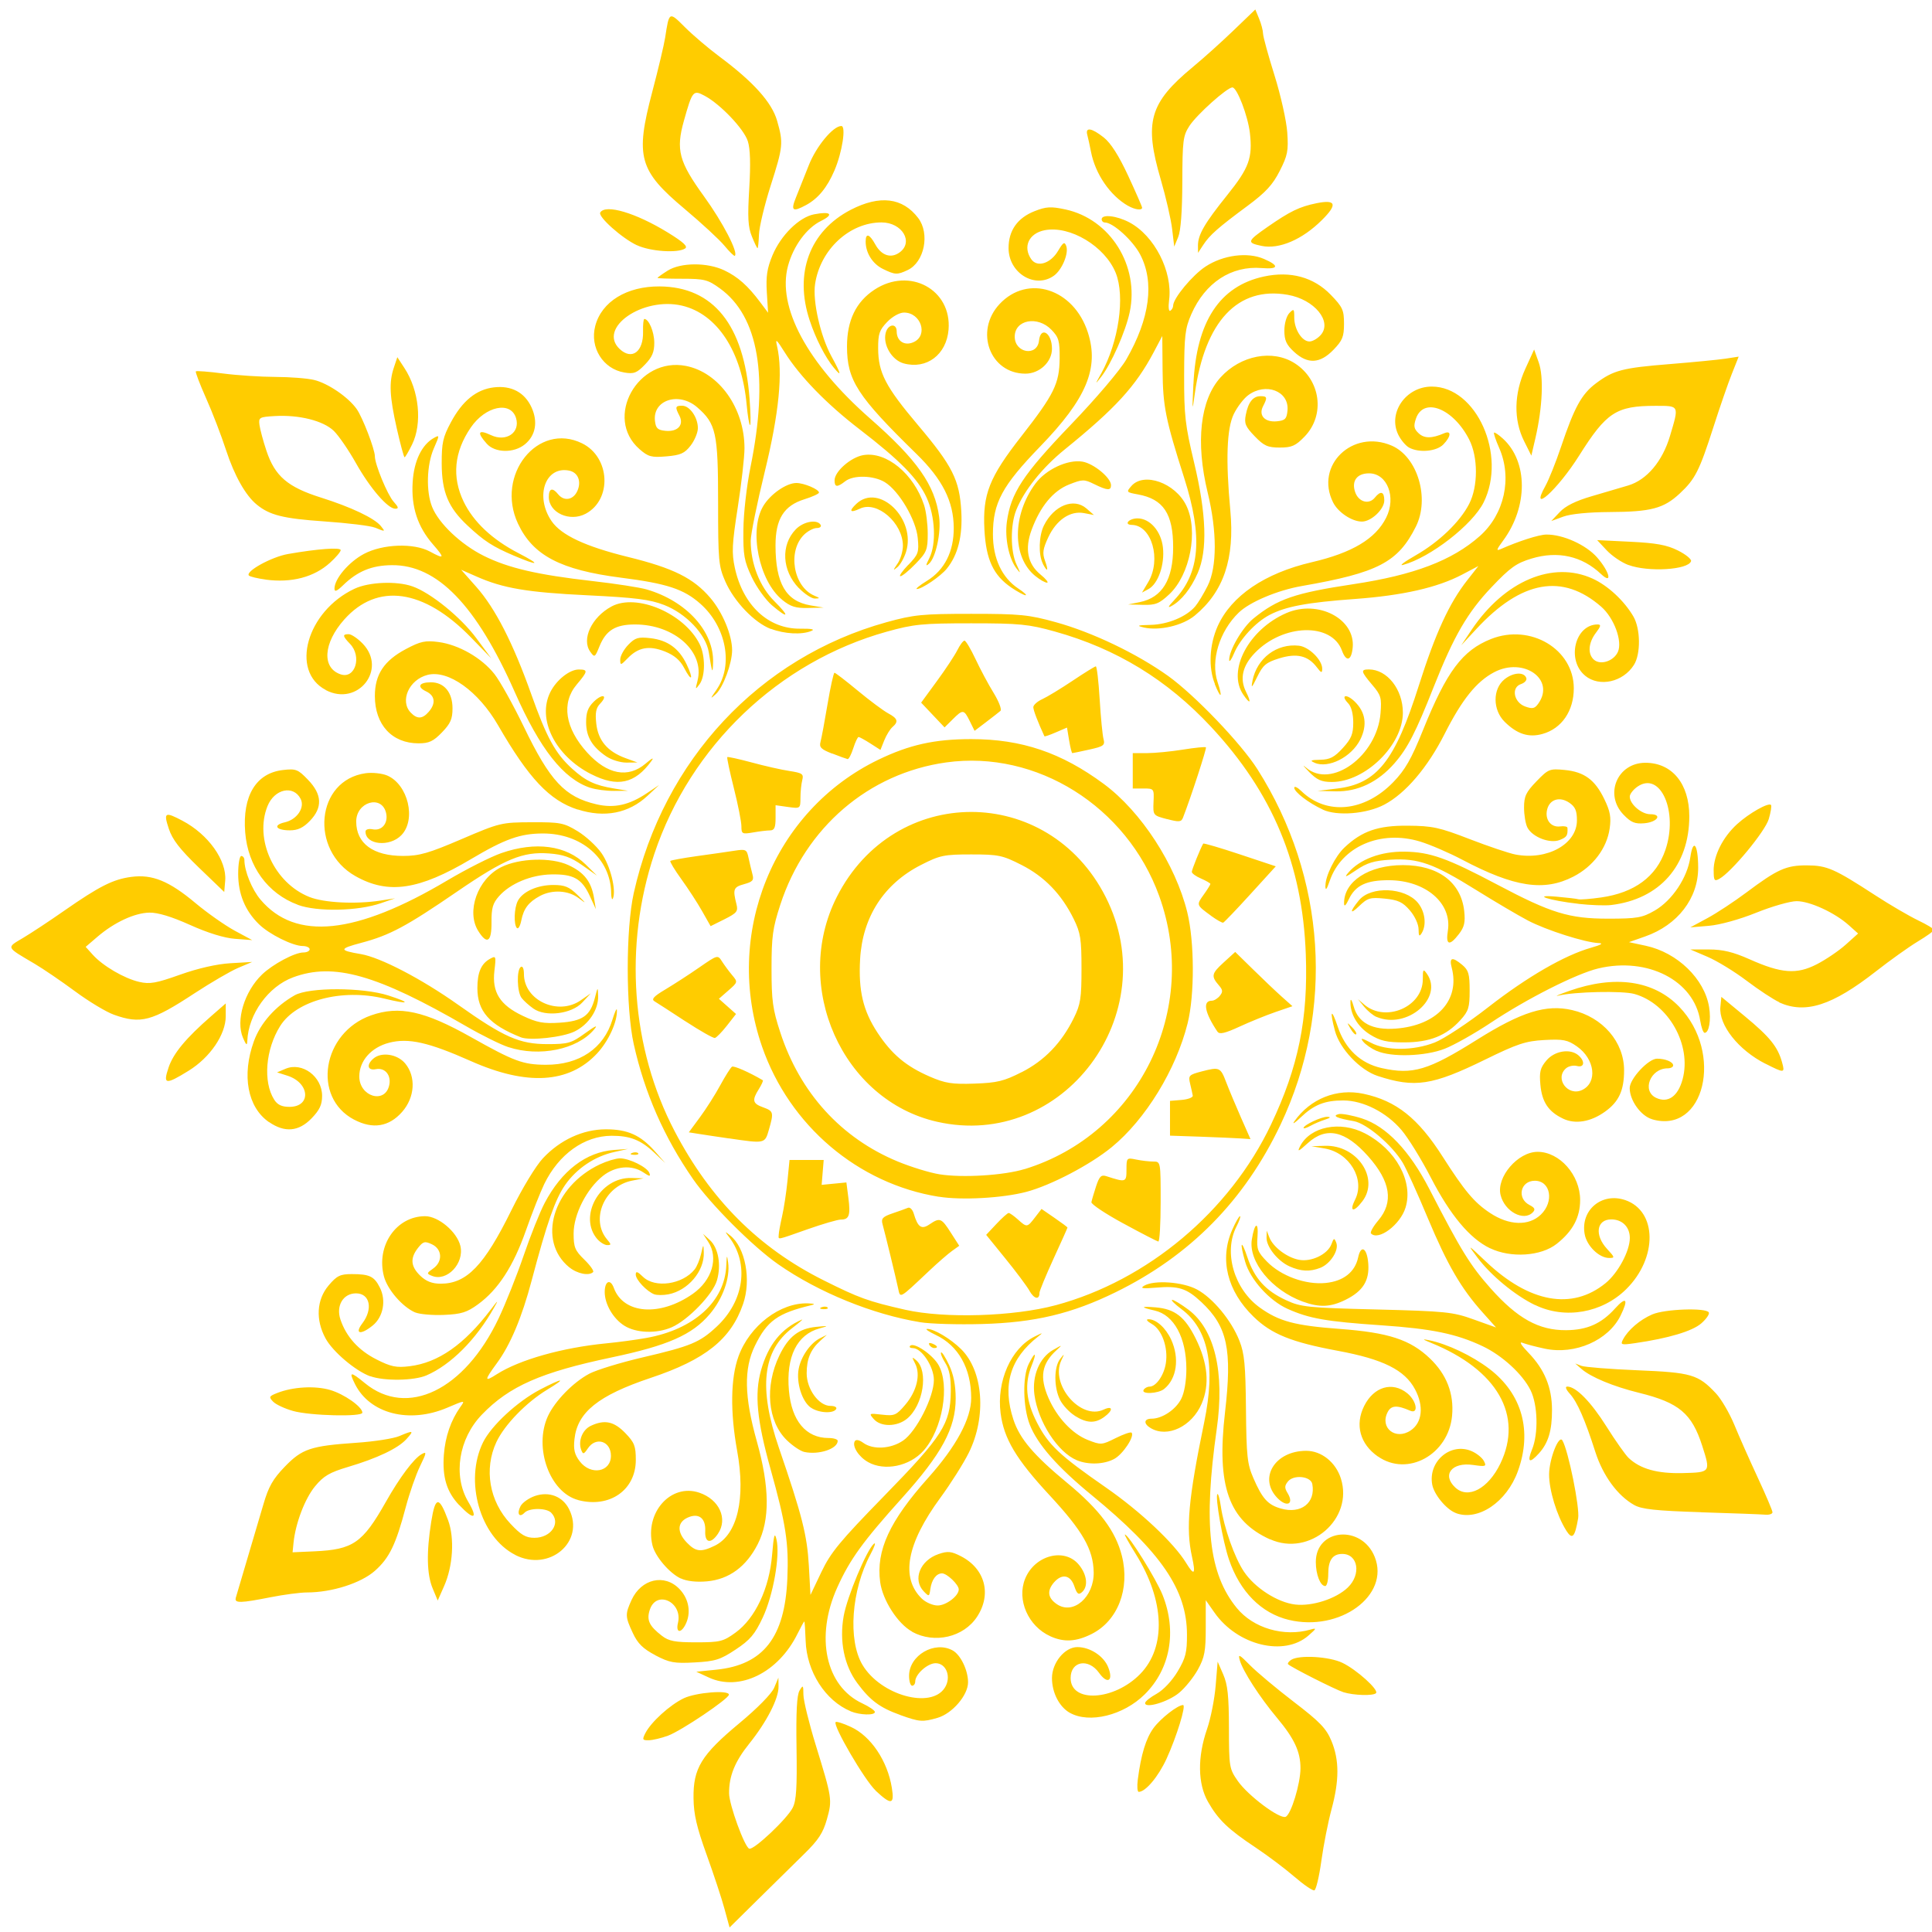 <?xml version="1.0" encoding="UTF-8" standalone="no"?>
<!-- Created with Inkscape (http://www.inkscape.org/) -->

<svg
   width="32"
   height="32"
   viewBox="0 0 32 32"
   version="1.1"
   id="svg1"
   xml:space="preserve"
   inkscape:version="1.4.2 (f4327f4, 2025-05-13)"
   sodipodi:docname="dra.svg"
   xmlns:inkscape="http://www.inkscape.org/namespaces/inkscape"
   xmlns:sodipodi="http://sodipodi.sourceforge.net/DTD/sodipodi-0.dtd"
   xmlns="http://www.w3.org/2000/svg"
   xmlns:svg="http://www.w3.org/2000/svg"><sodipodi:namedview
     id="namedview1"
     pagecolor="#ffffff"
     bordercolor="#000000"
     borderopacity="0.25"
     inkscape:showpageshadow="2"
     inkscape:pageopacity="0.0"
     inkscape:pagecheckerboard="0"
     inkscape:deskcolor="#d1d1d1"
     inkscape:document-units="px"
     inkscape:zoom="12.078125"
     inkscape:cx="2.1112549"
     inkscape:cy="24.465718"
     inkscape:window-width="1920"
     inkscape:window-height="991"
     inkscape:window-x="-9"
     inkscape:window-y="-9"
     inkscape:window-maximized="1"
     inkscape:current-layer="layer1" /><defs
     id="defs1" /><g
     inkscape:label="Layer 1"
     inkscape:groupmode="layer"
     id="layer1"><path
       style="fill:#ffcc00;stroke-width:0.163"
       d="m 11.999,31.614 c -0.046,-0.171 -0.18,-0.575 -0.296,-0.897 -0.163,-0.452 -0.213,-0.665 -0.216,-0.932 -0.007,-0.497 0.129,-0.719 0.759,-1.243 0.301,-0.25 0.535,-0.489 0.577,-0.588 l 0.07,-0.167 0.002,0.148 c 0.003,0.198 -0.196,0.585 -0.484,0.944 -0.24,0.298 -0.338,0.54 -0.335,0.826 0.002,0.189 0.257,0.889 0.334,0.915 0.075,0.026 0.629,-0.496 0.72,-0.679 0.06,-0.119 0.073,-0.335 0.063,-0.993 -0.009,-0.589 0.005,-0.873 0.05,-0.947 0.058,-0.098 0.063,-0.092 0.064,0.069 8.61e-4,0.096 0.092,0.468 0.202,0.826 0.274,0.889 0.278,0.914 0.187,1.237 -0.063,0.225 -0.141,0.344 -0.375,0.573 -0.163,0.159 -0.507,0.498 -0.766,0.754 l -0.471,0.465 z m 9.441,-0.529 c -0.154,-0.133 -0.443,-0.351 -0.643,-0.484 -0.455,-0.302 -0.62,-0.461 -0.789,-0.758 -0.17,-0.298 -0.176,-0.74 -0.016,-1.203 0.061,-0.176 0.125,-0.499 0.143,-0.719 l 0.033,-0.399 0.093,0.213 c 0.073,0.168 0.093,0.354 0.094,0.884 0.001,0.652 0.006,0.677 0.147,0.88 0.169,0.242 0.691,0.633 0.792,0.593 0.089,-0.035 0.246,-0.55 0.246,-0.805 0,-0.272 -0.101,-0.49 -0.388,-0.833 -0.288,-0.344 -0.565,-0.773 -0.617,-0.954 -0.032,-0.111 -0.009,-0.1 0.168,0.08 0.112,0.114 0.439,0.388 0.725,0.607 0.434,0.332 0.539,0.441 0.625,0.649 0.131,0.315 0.131,0.653 0.001,1.133 -0.056,0.207 -0.132,0.591 -0.168,0.851 -0.036,0.261 -0.088,0.481 -0.116,0.49 -0.028,0.009 -0.177,-0.093 -0.331,-0.226 z m -6.937,-1.428 c -0.182,-0.171 -0.713,-1.081 -0.662,-1.134 0.013,-0.014 0.127,0.022 0.252,0.08 0.331,0.152 0.607,0.562 0.679,1.01 0.045,0.28 -0.009,0.289 -0.27,0.045 z m 4.342,-0.178 c 0.054,-0.419 0.135,-0.685 0.261,-0.857 0.119,-0.161 0.4,-0.381 0.489,-0.381 0.055,-2.98e-4 -0.105,0.521 -0.273,0.889 -0.135,0.295 -0.348,0.549 -0.461,0.549 -0.023,0 -0.03,-0.09 -0.016,-0.2 z m -8.156,-0.772 c 0.092,-0.183 0.408,-0.47 0.638,-0.579 0.203,-0.096 0.746,-0.14 0.746,-0.059 0,0.067 -0.79,0.599 -1.008,0.679 -0.111,0.041 -0.254,0.075 -0.319,0.076 -0.106,0.002 -0.111,-0.01 -0.057,-0.118 z m 4.221,-0.302 c -0.336,-0.12 -0.498,-0.24 -0.711,-0.528 -0.217,-0.292 -0.299,-0.698 -0.225,-1.11 0.057,-0.32 0.38,-1.094 0.5,-1.197 0.038,-0.032 0.013,0.046 -0.056,0.174 -0.317,0.594 -0.377,1.421 -0.133,1.831 0.301,0.505 1.137,0.737 1.364,0.379 0.112,-0.176 0.026,-0.406 -0.152,-0.406 -0.134,0 -0.338,0.183 -0.338,0.303 0,0.038 -0.023,0.07 -0.051,0.07 -0.028,0 -0.051,-0.074 -0.051,-0.164 0,-0.34 0.424,-0.586 0.723,-0.42 0.131,0.073 0.254,0.327 0.254,0.527 0,0.214 -0.261,0.518 -0.506,0.589 -0.25,0.072 -0.296,0.068 -0.618,-0.047 z m 2.81,-0.035 c -0.175,-0.099 -0.296,-0.334 -0.296,-0.576 0,-0.254 0.212,-0.513 0.421,-0.513 0.21,0 0.436,0.148 0.51,0.333 0.091,0.228 -0.011,0.291 -0.151,0.094 -0.177,-0.248 -0.471,-0.195 -0.471,0.086 0,0.418 0.721,0.375 1.153,-0.068 0.434,-0.446 0.405,-1.218 -0.074,-1.986 -0.111,-0.178 -0.192,-0.323 -0.18,-0.323 0.06,0 0.52,0.738 0.625,1.003 0.239,0.602 0.127,1.224 -0.297,1.644 -0.351,0.348 -0.916,0.487 -1.239,0.306 z m -3.63,-0.026 c -0.421,-0.175 -0.729,-0.657 -0.746,-1.167 -0.006,-0.176 -0.016,-0.321 -0.022,-0.321 -0.006,-2.66e-4 -0.057,0.092 -0.113,0.205 -0.318,0.645 -0.96,0.96 -1.471,0.723 l -0.205,-0.095 0.334,-0.034 c 0.778,-0.08 1.133,-0.537 1.174,-1.508 0.025,-0.59 -0.024,-0.904 -0.28,-1.821 -0.225,-0.806 -0.266,-1.238 -0.156,-1.63 0.119,-0.423 0.338,-0.695 0.677,-0.839 0.028,-0.012 -0.043,0.05 -0.159,0.139 -0.493,0.377 -0.562,0.991 -0.222,1.984 0.386,1.125 0.467,1.448 0.496,1.951 l 0.027,0.486 0.181,-0.38 c 0.154,-0.324 0.307,-0.509 1.038,-1.258 0.971,-0.995 1.099,-1.196 1.105,-1.73 0.003,-0.23 -0.024,-0.369 -0.091,-0.474 -0.052,-0.082 -0.083,-0.16 -0.07,-0.174 0.013,-0.014 0.073,0.08 0.133,0.208 0.074,0.158 0.109,0.336 0.109,0.555 0,0.49 -0.23,0.916 -0.89,1.649 -0.647,0.719 -0.861,1.014 -1.071,1.48 -0.37,0.819 -0.194,1.636 0.414,1.92 0.115,0.054 0.209,0.118 0.209,0.143 0,0.059 -0.25,0.052 -0.401,-0.011 z m 4.877,-0.137 c 7.8e-5,-0.026 0.086,-0.095 0.191,-0.153 0.112,-0.063 0.255,-0.215 0.347,-0.369 0.133,-0.223 0.156,-0.315 0.155,-0.613 -0.001,-0.739 -0.427,-1.362 -1.575,-2.305 -0.573,-0.47 -0.902,-0.845 -1.029,-1.171 -0.113,-0.289 -0.122,-0.796 -0.017,-1.005 0.108,-0.216 0.139,-0.198 0.048,0.028 -0.121,0.3 -0.094,0.589 0.089,0.944 0.191,0.371 0.368,0.538 1.143,1.076 0.57,0.396 1.125,0.918 1.327,1.248 0.135,0.221 0.162,0.192 0.097,-0.103 -0.104,-0.468 -0.06,-0.957 0.203,-2.23 0.191,-0.928 0.069,-1.537 -0.375,-1.869 -0.114,-0.085 -0.184,-0.155 -0.155,-0.155 0.028,0 0.15,0.074 0.269,0.163 0.434,0.326 0.602,1.033 0.468,1.976 -0.224,1.573 -0.132,2.396 0.331,2.963 0.274,0.336 0.78,0.485 1.221,0.359 0.107,-0.03 0.104,-0.021 -0.032,0.098 -0.403,0.354 -1.177,0.165 -1.558,-0.38 l -0.144,-0.205 v 0.456 c 0,0.388 -0.019,0.491 -0.129,0.691 -0.071,0.129 -0.211,0.304 -0.313,0.388 -0.179,0.149 -0.562,0.264 -0.562,0.17 z m 3.284,-0.179 c -0.129,-0.04 -0.863,-0.411 -0.916,-0.463 -0.013,-0.013 0.01,-0.046 0.051,-0.073 0.129,-0.084 0.628,-0.056 0.847,0.049 0.235,0.112 0.61,0.45 0.558,0.503 -0.046,0.047 -0.368,0.038 -0.541,-0.016 z M 10.855,27.416 c -0.205,-0.108 -0.292,-0.193 -0.373,-0.367 -0.128,-0.273 -0.129,-0.312 -0.022,-0.547 0.161,-0.352 0.546,-0.441 0.794,-0.183 0.159,0.165 0.198,0.399 0.097,0.594 -0.077,0.148 -0.16,0.127 -0.122,-0.031 0.083,-0.344 -0.353,-0.554 -0.465,-0.223 -0.058,0.173 -0.014,0.27 0.198,0.434 0.116,0.09 0.218,0.109 0.57,0.109 0.395,0 0.447,-0.013 0.652,-0.162 0.325,-0.236 0.558,-0.731 0.604,-1.283 0.028,-0.336 0.043,-0.388 0.073,-0.259 0.063,0.265 -0.054,0.925 -0.228,1.295 -0.131,0.278 -0.209,0.37 -0.449,0.529 -0.253,0.168 -0.339,0.195 -0.677,0.213 -0.339,0.019 -0.419,0.004 -0.654,-0.119 z m 6.541,-0.315 c -0.366,-0.165 -0.558,-0.603 -0.417,-0.951 0.158,-0.391 0.651,-0.521 0.889,-0.235 0.138,0.166 0.16,0.364 0.052,0.457 -0.057,0.049 -0.082,0.03 -0.126,-0.1 -0.063,-0.186 -0.204,-0.213 -0.335,-0.064 -0.121,0.139 -0.106,0.259 0.047,0.363 0.27,0.183 0.617,-0.12 0.609,-0.531 -0.008,-0.379 -0.183,-0.683 -0.731,-1.274 -0.554,-0.597 -0.757,-0.937 -0.811,-1.36 -0.068,-0.529 0.173,-1.073 0.561,-1.267 0.142,-0.071 0.149,-0.071 0.06,-0.001 -0.464,0.362 -0.596,0.805 -0.409,1.374 0.105,0.319 0.335,0.59 0.894,1.052 0.535,0.442 0.799,0.795 0.903,1.206 0.137,0.546 -0.068,1.077 -0.501,1.294 -0.257,0.129 -0.458,0.14 -0.684,0.038 z m -2.288,-0.076 c -0.238,-0.129 -0.49,-0.522 -0.53,-0.823 -0.069,-0.522 0.155,-1.008 0.796,-1.725 0.465,-0.52 0.712,-0.979 0.712,-1.322 -5.62e-4,-0.492 -0.213,-0.868 -0.589,-1.045 -0.114,-0.054 -0.178,-0.098 -0.141,-0.099 0.112,-0.002 0.387,0.161 0.562,0.334 0.368,0.362 0.425,1.116 0.129,1.716 -0.087,0.176 -0.299,0.511 -0.471,0.746 -0.56,0.762 -0.664,1.328 -0.306,1.673 0.064,0.061 0.181,0.112 0.26,0.112 0.141,0 0.35,-0.159 0.35,-0.266 0,-0.079 -0.195,-0.266 -0.277,-0.266 -0.095,0 -0.173,0.105 -0.194,0.263 -0.017,0.124 -0.022,0.125 -0.108,0.036 -0.189,-0.196 -0.063,-0.514 0.245,-0.619 0.152,-0.052 0.21,-0.046 0.37,0.036 0.4,0.206 0.513,0.629 0.267,1.003 -0.223,0.339 -0.704,0.451 -1.075,0.249 z m 6.241,-0.194 c -0.458,-0.11 -0.812,-0.467 -0.994,-1.002 -0.103,-0.302 -0.232,-1.038 -0.191,-1.082 0.013,-0.013 0.039,0.078 0.057,0.204 0.053,0.356 0.227,0.847 0.382,1.079 0.18,0.27 0.557,0.512 0.85,0.546 0.281,0.033 0.676,-0.095 0.87,-0.281 0.227,-0.218 0.172,-0.557 -0.091,-0.557 -0.159,0 -0.232,0.103 -0.232,0.33 0,0.111 -0.022,0.202 -0.05,0.202 -0.081,0 -0.156,-0.192 -0.156,-0.398 0,-0.558 0.76,-0.624 0.976,-0.084 0.255,0.637 -0.578,1.246 -1.424,1.042 z M 3.904,26.469 c 0.01,-0.037 0.093,-0.318 0.185,-0.626 0.092,-0.308 0.215,-0.725 0.274,-0.927 0.085,-0.293 0.158,-0.42 0.353,-0.622 0.288,-0.298 0.429,-0.345 1.184,-0.397 0.297,-0.02 0.618,-0.07 0.714,-0.111 0.235,-0.1 0.249,-0.094 0.117,0.051 -0.139,0.153 -0.481,0.316 -0.969,0.461 -0.302,0.09 -0.402,0.148 -0.543,0.319 -0.168,0.203 -0.324,0.611 -0.357,0.934 l -0.016,0.16 0.36,-0.016 c 0.643,-0.029 0.799,-0.137 1.185,-0.819 0.231,-0.409 0.464,-0.719 0.593,-0.791 0.086,-0.048 0.083,-0.026 -0.028,0.202 -0.068,0.141 -0.174,0.445 -0.235,0.675 -0.165,0.624 -0.272,0.843 -0.512,1.056 -0.231,0.204 -0.713,0.358 -1.124,0.358 -0.112,0 -0.385,0.036 -0.607,0.08 -0.491,0.097 -0.596,0.1 -0.573,0.013 z M 7.167,26.311 C 7.069,26.078 7.061,25.713 7.143,25.201 c 0.067,-0.42 0.13,-0.425 0.279,-0.021 0.109,0.295 0.081,0.759 -0.066,1.09 l -0.106,0.24 z m 4.107,-0.167 c -0.187,-0.088 -0.422,-0.364 -0.467,-0.548 -0.132,-0.543 0.305,-1.033 0.777,-0.872 0.331,0.113 0.475,0.432 0.307,0.681 -0.118,0.174 -0.22,0.151 -0.21,-0.047 0.01,-0.216 -0.112,-0.306 -0.297,-0.219 -0.169,0.08 -0.172,0.242 -0.006,0.413 0.147,0.152 0.233,0.161 0.462,0.049 0.374,-0.184 0.514,-0.777 0.369,-1.574 -0.116,-0.639 -0.108,-1.201 0.022,-1.559 0.184,-0.51 0.693,-0.898 1.156,-0.88 0.105,0.004 0.121,0.014 0.051,0.03 -0.557,0.133 -0.732,0.258 -0.934,0.672 -0.186,0.38 -0.177,0.843 0.031,1.581 0.214,0.762 0.219,1.304 0.016,1.704 -0.19,0.374 -0.476,0.584 -0.84,0.617 -0.177,0.016 -0.336,-0.002 -0.436,-0.049 z M 8.534,25.754 C 7.951,25.457 7.686,24.53 8.001,23.889 8.139,23.611 8.57,23.212 8.945,23.016 c 0.382,-0.199 0.451,-0.199 0.119,0.001 -0.346,0.209 -0.708,0.582 -0.842,0.868 -0.209,0.448 -0.118,0.979 0.232,1.352 0.176,0.188 0.255,0.234 0.398,0.234 0.276,0 0.442,-0.246 0.278,-0.415 -0.079,-0.082 -0.363,-0.083 -0.442,-8.83e-4 -0.087,0.09 -0.132,0.019 -0.067,-0.107 0.03,-0.059 0.138,-0.135 0.239,-0.17 0.235,-0.08 0.46,0.007 0.566,0.219 0.269,0.539 -0.328,1.046 -0.892,0.758 z M 21.038,25.498 c -0.686,-0.309 -0.89,-0.883 -0.748,-2.104 0.121,-1.043 0.04,-1.423 -0.391,-1.827 -0.247,-0.231 -0.377,-0.272 -0.758,-0.239 -0.217,0.019 -0.262,0.011 -0.191,-0.032 0.166,-0.099 0.641,-0.065 0.876,0.062 0.265,0.143 0.571,0.513 0.703,0.85 0.083,0.21 0.101,0.4 0.108,1.131 0.008,0.782 0.021,0.908 0.123,1.143 0.147,0.34 0.24,0.443 0.455,0.504 0.334,0.096 0.578,-0.094 0.521,-0.405 -0.024,-0.131 -0.309,-0.161 -0.404,-0.043 -0.057,0.071 -0.058,0.107 -0.004,0.195 0.11,0.182 -0.015,0.239 -0.171,0.078 -0.318,-0.329 -0.041,-0.781 0.478,-0.781 0.252,0 0.488,0.188 0.574,0.458 0.214,0.673 -0.518,1.302 -1.172,1.007 z m 4.904,-0.148 c -0.156,-0.246 -0.286,-0.673 -0.284,-0.931 0.002,-0.254 0.161,-0.66 0.22,-0.561 0.098,0.164 0.291,1.118 0.261,1.29 -0.055,0.317 -0.097,0.36 -0.197,0.203 z M 7.605,24.929 C 7.398,24.71 7.324,24.465 7.352,24.093 c 0.023,-0.299 0.116,-0.568 0.273,-0.789 0.082,-0.115 0.081,-0.115 -0.217,0.012 -0.629,0.268 -1.282,0.101 -1.528,-0.391 -0.106,-0.211 -0.077,-0.214 0.165,-0.015 0.701,0.575 1.648,0.116 2.212,-1.07 0.116,-0.244 0.303,-0.713 0.416,-1.043 0.113,-0.33 0.269,-0.722 0.348,-0.871 0.281,-0.535 0.686,-0.845 1.147,-0.879 l 0.234,-0.017 -0.224,0.05 C 9.852,19.151 9.55,19.354 9.36,19.627 9.195,19.866 9.061,20.247 8.806,21.209 8.644,21.822 8.452,22.278 8.228,22.581 8.019,22.866 8.019,22.896 8.228,22.762 c 0.377,-0.241 1.085,-0.441 1.814,-0.512 0.198,-0.019 0.496,-0.059 0.662,-0.089 0.791,-0.141 1.303,-0.606 1.326,-1.204 0.007,-0.175 0.011,-0.181 0.03,-0.046 0.036,0.252 -0.088,0.601 -0.305,0.856 -0.292,0.343 -0.694,0.52 -1.624,0.716 -1.17,0.246 -1.696,0.477 -2.148,0.946 -0.387,0.4 -0.483,1.011 -0.228,1.444 0.169,0.287 0.096,0.314 -0.149,0.055 z m 16.507,0.131 c -0.156,-0.059 -0.36,-0.305 -0.39,-0.471 -0.07,-0.384 0.305,-0.703 0.652,-0.554 0.084,0.036 0.176,0.11 0.204,0.164 0.047,0.091 0.033,0.096 -0.181,0.065 -0.35,-0.05 -0.518,0.163 -0.294,0.373 0.212,0.199 0.546,0.022 0.748,-0.396 0.383,-0.797 -0.051,-1.554 -1.148,-1.999 -0.143,-0.058 -0.152,-0.068 -0.039,-0.045 0.307,0.062 0.716,0.256 1.005,0.476 0.541,0.413 0.713,1.028 0.472,1.694 -0.185,0.513 -0.66,0.833 -1.029,0.694 z m 4.064,-0.013 c -0.753,-0.024 -0.985,-0.049 -1.11,-0.12 -0.275,-0.155 -0.515,-0.484 -0.641,-0.875 -0.172,-0.537 -0.3,-0.831 -0.423,-0.966 -0.066,-0.073 -0.083,-0.12 -0.043,-0.12 0.144,0 0.391,0.252 0.649,0.661 0.149,0.237 0.315,0.472 0.368,0.522 0.194,0.182 0.474,0.26 0.895,0.25 0.463,-0.012 0.464,-0.012 0.323,-0.452 -0.172,-0.536 -0.383,-0.714 -1.044,-0.877 -0.43,-0.106 -0.798,-0.259 -0.956,-0.396 l -0.103,-0.09 0.103,0.039 c 0.057,0.021 0.473,0.054 0.926,0.073 0.897,0.037 1.006,0.069 1.3,0.381 0.089,0.094 0.226,0.329 0.306,0.522 0.079,0.193 0.254,0.586 0.388,0.875 0.134,0.288 0.244,0.547 0.244,0.574 0,0.027 -0.052,0.045 -0.116,0.04 -0.064,-0.006 -0.544,-0.024 -1.068,-0.04 z M 9.579,24.846 C 9.106,24.723 8.836,23.978 9.075,23.456 9.191,23.205 9.494,22.894 9.763,22.752 c 0.118,-0.062 0.512,-0.183 0.876,-0.268 0.805,-0.188 0.95,-0.248 1.232,-0.511 0.455,-0.425 0.541,-1.041 0.206,-1.482 -0.076,-0.1 -0.075,-0.102 0.018,-0.027 0.251,0.202 0.351,0.734 0.213,1.134 -0.201,0.583 -0.623,0.921 -1.53,1.224 -0.869,0.291 -1.215,0.569 -1.263,1.014 -0.019,0.173 8.994e-4,0.255 0.088,0.369 0.182,0.238 0.516,0.178 0.516,-0.093 0,-0.241 -0.247,-0.322 -0.381,-0.124 -0.069,0.102 -0.082,0.105 -0.111,0.027 -0.055,-0.148 0.019,-0.333 0.159,-0.399 0.227,-0.107 0.383,-0.074 0.57,0.119 0.152,0.157 0.175,0.216 0.175,0.446 0,0.498 -0.432,0.801 -0.952,0.666 z M 14.377,24.216 c -0.156,-0.087 -0.267,-0.264 -0.219,-0.345 0.019,-0.033 0.074,-0.022 0.142,0.028 0.162,0.117 0.456,0.1 0.659,-0.039 0.22,-0.151 0.509,-0.72 0.509,-1.003 0,-0.22 -0.203,-0.528 -0.348,-0.528 -0.045,0 -0.065,-0.017 -0.045,-0.038 0.062,-0.065 0.369,0.143 0.469,0.316 0.193,0.339 0.067,1.066 -0.246,1.419 -0.231,0.26 -0.646,0.346 -0.922,0.19 z m 3.459,-0.03 c -0.316,-0.13 -0.643,-0.636 -0.703,-1.087 -0.041,-0.311 0.084,-0.611 0.308,-0.739 0.16,-0.091 0.161,-0.091 0.055,0.006 -0.244,0.224 -0.28,0.446 -0.129,0.791 0.141,0.322 0.393,0.591 0.648,0.692 0.22,0.087 0.233,0.086 0.463,-0.029 0.13,-0.065 0.249,-0.106 0.264,-0.091 0.056,0.058 -0.143,0.359 -0.288,0.436 -0.17,0.091 -0.428,0.1 -0.619,0.021 z m 4.986,-0.062 c -0.296,-0.206 -0.383,-0.526 -0.227,-0.837 0.16,-0.32 0.467,-0.41 0.714,-0.21 0.157,0.128 0.192,0.352 0.046,0.288 -0.218,-0.095 -0.313,-0.089 -0.371,0.024 -0.135,0.261 0.132,0.472 0.382,0.303 0.192,-0.13 0.22,-0.402 0.071,-0.681 -0.17,-0.32 -0.528,-0.498 -1.276,-0.637 -0.771,-0.143 -1.1,-0.276 -1.397,-0.564 -0.438,-0.424 -0.569,-0.954 -0.355,-1.44 0.055,-0.125 0.113,-0.226 0.129,-0.226 0.016,0 -0.01,0.078 -0.059,0.173 -0.216,0.424 -0.039,1.034 0.388,1.341 0.318,0.228 0.58,0.298 1.323,0.353 0.807,0.06 1.167,0.177 1.493,0.488 0.278,0.265 0.402,0.586 0.368,0.95 -0.06,0.645 -0.737,1.017 -1.227,0.675 z m 2.554,-0.117 c 0.107,-0.265 0.095,-0.736 -0.025,-0.98 -0.131,-0.266 -0.469,-0.576 -0.795,-0.73 -0.434,-0.205 -0.839,-0.289 -1.678,-0.346 -0.91,-0.062 -1.19,-0.111 -1.549,-0.271 -0.303,-0.135 -0.62,-0.486 -0.705,-0.781 -0.096,-0.33 -0.067,-0.387 0.037,-0.074 0.117,0.35 0.3,0.553 0.642,0.711 0.244,0.113 0.359,0.125 1.499,0.153 1.141,0.029 1.263,0.041 1.606,0.165 l 0.371,0.133 -0.217,-0.243 C 24.2,21.341 23.975,20.953 23.649,20.176 23.479,19.768 23.292,19.356 23.234,19.259 c -0.174,-0.291 -0.599,-0.652 -0.81,-0.689 -0.28,-0.048 -0.367,-0.088 -0.251,-0.117 0.051,-0.012 0.224,0.02 0.386,0.072 0.403,0.13 0.787,0.532 1.114,1.166 0.531,1.03 0.678,1.267 1.017,1.649 0.444,0.499 0.798,0.695 1.249,0.692 0.347,-0.002 0.584,-0.107 0.811,-0.359 0.187,-0.207 0.227,-0.157 0.092,0.117 -0.203,0.412 -0.754,0.653 -1.252,0.549 -0.147,-0.031 -0.314,-0.075 -0.37,-0.097 -0.064,-0.026 -0.027,0.036 0.096,0.164 0.266,0.275 0.389,0.573 0.39,0.944 0.001,0.344 -0.06,0.549 -0.217,0.723 -0.156,0.172 -0.199,0.148 -0.114,-0.065 z m -12.054,0.042 c -0.064,-0.014 -0.195,-0.102 -0.291,-0.196 -0.318,-0.31 -0.368,-0.891 -0.122,-1.402 0.151,-0.314 0.322,-0.446 0.61,-0.474 0.208,-0.02 0.212,-0.018 0.057,0.025 -0.376,0.102 -0.558,0.469 -0.509,1.029 0.043,0.501 0.282,0.787 0.656,0.787 0.084,0 0.152,0.021 0.152,0.047 0,0.132 -0.313,0.236 -0.553,0.184 z m 5.737,-0.395 c -0.122,-0.073 -0.114,-0.156 0.015,-0.156 0.176,0 0.403,-0.152 0.492,-0.331 0.051,-0.102 0.084,-0.296 0.084,-0.492 -2.74e-4,-0.517 -0.205,-0.896 -0.524,-0.968 -0.243,-0.055 -0.237,-0.074 0.015,-0.053 0.319,0.027 0.485,0.156 0.664,0.517 0.2,0.403 0.233,0.762 0.099,1.077 -0.162,0.379 -0.568,0.573 -0.846,0.405 z m -4.586,-0.149 c -0.085,-0.097 -0.08,-0.099 0.136,-0.074 0.206,0.024 0.237,0.011 0.386,-0.165 0.19,-0.224 0.256,-0.5 0.163,-0.68 -0.057,-0.111 -0.056,-0.118 0.016,-0.057 0.209,0.179 0.119,0.749 -0.153,0.971 -0.165,0.134 -0.432,0.137 -0.548,0.005 z m 3.328,-0.057 c -0.091,-0.057 -0.201,-0.176 -0.244,-0.263 -0.102,-0.205 -0.102,-0.541 3.37e-4,-0.674 0.076,-0.098 0.077,-0.097 0.021,0.022 -0.188,0.4 0.322,0.993 0.7,0.815 0.157,-0.074 0.164,0.011 0.01,0.122 -0.152,0.11 -0.289,0.104 -0.488,-0.021 z M 4.854,23.37 C 4.718,23.332 4.569,23.263 4.524,23.216 c -0.075,-0.078 -0.069,-0.09 0.068,-0.144 0.258,-0.102 0.625,-0.123 0.875,-0.05 0.234,0.068 0.535,0.28 0.535,0.376 0,0.073 -0.863,0.052 -1.149,-0.028 z m 8.573,-0.057 C 13.283,23.209 13.187,22.901 13.228,22.676 c 0.037,-0.205 0.194,-0.431 0.355,-0.511 l 0.112,-0.056 -0.108,0.098 c -0.161,0.146 -0.226,0.302 -0.226,0.539 0,0.263 0.202,0.54 0.393,0.54 0.072,0 0.113,0.023 0.095,0.053 -0.048,0.08 -0.297,0.064 -0.422,-0.027 z m 5.515,-0.293 c 0.017,-0.029 0.062,-0.053 0.098,-0.053 0.108,0 0.239,-0.187 0.27,-0.387 0.041,-0.26 -0.065,-0.557 -0.231,-0.65 -0.079,-0.045 -0.104,-0.078 -0.059,-0.079 0.127,-0.003 0.287,0.14 0.378,0.337 0.142,0.31 0.093,0.65 -0.117,0.818 -0.099,0.079 -0.384,0.091 -0.339,0.015 z M 6.132,22.796 C 5.888,22.707 5.511,22.388 5.392,22.168 5.224,21.859 5.244,21.526 5.443,21.291 c 0.136,-0.161 0.192,-0.188 0.382,-0.188 0.297,0 0.374,0.037 0.468,0.226 0.106,0.212 0.054,0.483 -0.118,0.624 -0.2,0.163 -0.308,0.144 -0.175,-0.032 0.182,-0.239 0.128,-0.499 -0.103,-0.499 -0.213,0 -0.335,0.205 -0.258,0.434 0.096,0.285 0.299,0.51 0.598,0.661 0.239,0.121 0.328,0.139 0.547,0.112 0.475,-0.058 0.904,-0.358 1.347,-0.941 0.122,-0.161 0.129,-0.164 0.051,-0.027 -0.297,0.527 -0.716,0.946 -1.119,1.12 -0.206,0.089 -0.702,0.096 -0.93,0.013 z m 9.261,-0.521 c -0.018,-0.03 0.003,-0.039 0.048,-0.021 0.089,0.035 0.105,0.074 0.031,0.074 -0.027,0 -0.063,-0.024 -0.08,-0.053 z m 11.49,-0.09 c 0.082,-0.157 0.279,-0.326 0.483,-0.414 0.207,-0.09 0.889,-0.114 0.937,-0.034 0.016,0.027 -0.04,0.108 -0.124,0.182 -0.149,0.13 -0.546,0.248 -1.099,0.328 -0.229,0.033 -0.244,0.028 -0.198,-0.061 z M 10.34,21.957 c -0.184,-0.116 -0.324,-0.356 -0.324,-0.556 0,-0.183 0.093,-0.226 0.151,-0.069 0.159,0.434 0.764,0.479 1.308,0.098 0.319,-0.224 0.43,-0.596 0.255,-0.862 l -0.086,-0.132 0.111,0.101 c 0.143,0.129 0.194,0.414 0.12,0.67 -0.067,0.232 -0.482,0.661 -0.752,0.778 -0.25,0.108 -0.587,0.096 -0.783,-0.028 z m 4.902,-0.057 c -0.788,-0.129 -1.685,-0.494 -2.352,-0.959 -0.419,-0.292 -1.124,-0.997 -1.41,-1.41 -0.48,-0.693 -0.802,-1.425 -0.983,-2.236 -0.133,-0.596 -0.133,-1.907 0,-2.503 0.491,-2.201 2.079,-3.902 4.186,-4.486 0.452,-0.125 0.595,-0.139 1.403,-0.139 0.809,0 0.952,0.014 1.403,0.139 0.607,0.168 1.34,0.519 1.859,0.89 0.439,0.315 1.206,1.115 1.479,1.545 1.137,1.791 1.28,3.994 0.383,5.886 -0.595,1.254 -1.497,2.171 -2.731,2.776 -0.728,0.357 -1.341,0.503 -2.213,0.527 -0.396,0.011 -0.857,-0.002 -1.025,-0.03 z m 2.246,-0.282 c 1.521,-0.411 2.88,-1.552 3.564,-2.992 0.454,-0.955 0.616,-1.752 0.576,-2.823 -0.055,-1.486 -0.548,-2.668 -1.569,-3.764 -0.726,-0.78 -1.568,-1.294 -2.584,-1.578 -0.437,-0.122 -0.584,-0.137 -1.389,-0.137 -0.809,0 -0.951,0.014 -1.4,0.139 -1.79,0.499 -3.251,1.895 -3.848,3.679 -0.509,1.521 -0.385,3.216 0.337,4.596 0.591,1.129 1.39,1.93 2.467,2.468 0.59,0.295 0.737,0.348 1.353,0.488 0.651,0.147 1.795,0.112 2.492,-0.076 z m -0.436,-0.238 c -0.045,-0.079 -0.225,-0.32 -0.4,-0.535 L 16.334,20.453 16.504,20.272 c 0.093,-0.099 0.184,-0.181 0.203,-0.181 0.018,0 0.087,0.048 0.152,0.107 0.15,0.135 0.155,0.134 0.284,-0.034 l 0.108,-0.14 0.215,0.148 c 0.118,0.081 0.215,0.153 0.215,0.16 0,0.007 -0.104,0.24 -0.232,0.518 -0.127,0.278 -0.232,0.532 -0.232,0.563 0,0.122 -0.088,0.105 -0.166,-0.033 z m -2.177,-0.044 c -0.036,-0.17 -0.211,-0.89 -0.258,-1.062 -0.025,-0.091 0.004,-0.122 0.166,-0.177 0.108,-0.036 0.223,-0.078 0.256,-0.092 0.033,-0.014 0.076,0.029 0.096,0.097 0.067,0.226 0.128,0.268 0.261,0.177 0.171,-0.116 0.197,-0.106 0.352,0.137 l 0.14,0.218 -0.12,0.086 c -0.066,0.047 -0.236,0.195 -0.377,0.328 -0.505,0.476 -0.479,0.462 -0.516,0.287 z m 3.732,-1.071 c -0.297,-0.161 -0.535,-0.32 -0.53,-0.353 0.006,-0.033 0.041,-0.151 0.077,-0.262 0.055,-0.166 0.085,-0.196 0.17,-0.169 0.326,0.106 0.334,0.103 0.334,-0.109 0,-0.195 0.004,-0.199 0.161,-0.166 0.088,0.018 0.216,0.033 0.283,0.033 0.122,0 0.122,4.67e-4 0.122,0.666 0,0.366 -0.017,0.663 -0.039,0.659 -0.021,-0.004 -0.282,-0.138 -0.579,-0.3 z m -5.709,0.186 c 6.92e-4,-0.037 0.026,-0.174 0.056,-0.306 0.03,-0.132 0.07,-0.395 0.089,-0.586 l 0.034,-0.346 h 0.283 0.283 l -0.017,0.206 -0.017,0.206 0.205,-0.02 0.205,-0.02 0.033,0.256 c 0.037,0.289 0.013,0.359 -0.125,0.359 -0.053,0 -0.3,0.072 -0.55,0.16 -0.529,0.186 -0.481,0.177 -0.479,0.093 z m 2.65,-0.629 c -1.337,-0.215 -2.471,-1.178 -2.925,-2.484 -0.647,-1.861 0.184,-3.914 1.926,-4.755 0.514,-0.248 0.931,-0.341 1.538,-0.341 0.834,0 1.493,0.223 2.196,0.743 0.617,0.456 1.187,1.332 1.382,2.125 0.12,0.489 0.123,1.368 0.006,1.838 -0.191,0.767 -0.697,1.593 -1.257,2.052 -0.357,0.293 -1.01,0.634 -1.415,0.741 -0.396,0.104 -1.073,0.141 -1.451,0.08 z m 1.424,-0.458 c 1.893,-0.582 2.908,-2.646 2.227,-4.526 -0.537,-1.482 -2.03,-2.418 -3.526,-2.21 -1.285,0.179 -2.332,1.077 -2.749,2.358 -0.126,0.386 -0.145,0.526 -0.145,1.057 0,0.531 0.019,0.672 0.145,1.057 0.326,1 1.008,1.75 1.945,2.138 0.218,0.09 0.529,0.186 0.691,0.212 0.379,0.061 1.068,0.019 1.412,-0.087 z m -1.451,-0.784 c -1.57,-0.355 -2.411,-2.245 -1.66,-3.726 0.952,-1.875 3.5,-1.874 4.452,0.002 0.985,1.941 -0.706,4.197 -2.792,3.724 z m 1.401,-0.821 c 0.379,-0.193 0.661,-0.486 0.863,-0.896 0.113,-0.229 0.128,-0.328 0.128,-0.82 0,-0.491 -0.016,-0.591 -0.128,-0.82 -0.202,-0.411 -0.484,-0.703 -0.864,-0.896 -0.316,-0.161 -0.383,-0.175 -0.834,-0.175 -0.451,0 -0.519,0.014 -0.834,0.175 -0.614,0.313 -0.968,0.862 -1.007,1.562 -0.029,0.521 0.049,0.851 0.288,1.215 0.236,0.358 0.471,0.556 0.864,0.727 0.257,0.112 0.372,0.13 0.742,0.117 0.375,-0.013 0.488,-0.04 0.782,-0.19 z m -4.848,1.097 c -0.184,-0.027 -0.409,-0.06 -0.5,-0.075 l -0.165,-0.026 0.185,-0.251 c 0.102,-0.138 0.254,-0.377 0.337,-0.531 0.084,-0.154 0.171,-0.291 0.193,-0.305 0.031,-0.02 0.284,0.091 0.51,0.224 0.011,0.006 -0.018,0.071 -0.064,0.145 -0.118,0.187 -0.106,0.241 0.07,0.304 0.173,0.063 0.178,0.083 0.095,0.372 -0.067,0.231 -0.062,0.23 -0.661,0.142 z m 7.807,-0.029 -0.502,-0.017 v -0.288 -0.288 l 0.193,-0.016 c 0.106,-0.009 0.189,-0.041 0.184,-0.071 -0.005,-0.03 -0.025,-0.119 -0.044,-0.198 -0.032,-0.134 -0.02,-0.147 0.189,-0.202 0.299,-0.078 0.314,-0.071 0.41,0.182 0.046,0.12 0.155,0.38 0.242,0.578 l 0.159,0.36 -0.165,-0.011 c -0.091,-0.006 -0.391,-0.019 -0.667,-0.029 z M 11.354,16.917 C 11.113,16.759 10.883,16.61 10.841,16.585 c -0.057,-0.034 -0.014,-0.082 0.18,-0.197 0.14,-0.084 0.393,-0.247 0.561,-0.364 0.304,-0.21 0.306,-0.211 0.377,-0.099 0.04,0.062 0.115,0.164 0.168,0.227 0.095,0.113 0.094,0.117 -0.062,0.253 l -0.158,0.138 0.142,0.126 0.142,0.126 -0.151,0.193 c -0.083,0.106 -0.173,0.198 -0.199,0.204 -0.027,0.006 -0.245,-0.118 -0.486,-0.275 z m 8.813,0.174 c -0.215,-0.319 -0.252,-0.516 -0.096,-0.516 0.037,0 0.097,-0.036 0.133,-0.081 0.053,-0.066 0.05,-0.098 -0.015,-0.173 -0.132,-0.152 -0.123,-0.196 0.078,-0.379 l 0.192,-0.175 0.297,0.291 c 0.163,0.16 0.376,0.363 0.474,0.45 l 0.177,0.158 -0.28,0.096 c -0.154,0.053 -0.423,0.162 -0.598,0.243 -0.234,0.108 -0.33,0.131 -0.361,0.085 z m -8.537,-1.998 c -0.077,-0.137 -0.232,-0.375 -0.344,-0.53 -0.112,-0.155 -0.194,-0.291 -0.183,-0.303 0.012,-0.012 0.206,-0.047 0.432,-0.079 0.226,-0.031 0.505,-0.071 0.621,-0.089 0.2,-0.031 0.213,-0.025 0.243,0.12 0.018,0.084 0.047,0.205 0.064,0.269 0.027,0.099 0.005,0.124 -0.14,0.164 -0.175,0.048 -0.188,0.083 -0.125,0.331 0.03,0.118 0.007,0.146 -0.197,0.249 l -0.231,0.115 z m 8.429,0.075 c -0.246,-0.18 -0.245,-0.177 -0.123,-0.348 0.062,-0.086 0.112,-0.167 0.112,-0.179 0,-0.012 -0.069,-0.052 -0.154,-0.089 -0.085,-0.036 -0.154,-0.086 -0.154,-0.111 0,-0.037 0.145,-0.395 0.189,-0.468 0.007,-0.011 0.28,0.069 0.607,0.178 l 0.595,0.198 -0.42,0.461 c -0.231,0.254 -0.434,0.466 -0.451,0.472 -0.017,0.006 -0.107,-0.045 -0.201,-0.113 z m -7.779,-1.482 c 0,-0.074 -0.056,-0.358 -0.125,-0.632 -0.069,-0.274 -0.118,-0.505 -0.109,-0.514 0.009,-0.009 0.19,0.031 0.402,0.088 0.213,0.058 0.495,0.122 0.628,0.142 0.214,0.033 0.238,0.05 0.212,0.151 -0.016,0.062 -0.03,0.194 -0.03,0.293 -6.99e-4,0.179 -0.002,0.18 -0.206,0.152 l -0.206,-0.029 v 0.208 c 0,0.162 -0.02,0.208 -0.09,0.209 -0.05,3.16e-4 -0.177,0.015 -0.283,0.034 -0.18,0.031 -0.193,0.024 -0.193,-0.101 z m 7.048,-0.119 c -0.23,-0.061 -0.231,-0.062 -0.222,-0.284 0.01,-0.22 0.008,-0.223 -0.167,-0.223 H 18.762 V 12.767 12.474 h 0.235 c 0.129,0 0.397,-0.026 0.596,-0.058 0.199,-0.032 0.37,-0.049 0.381,-0.038 0.016,0.016 -0.253,0.84 -0.38,1.165 -0.028,0.073 -0.065,0.076 -0.265,0.023 z m -5.546,-1.085 c -0.182,-0.071 -0.216,-0.105 -0.192,-0.193 0.016,-0.059 0.069,-0.341 0.117,-0.627 0.048,-0.286 0.1,-0.519 0.115,-0.519 0.015,1.64e-4 0.189,0.134 0.387,0.298 0.198,0.164 0.424,0.332 0.502,0.374 0.159,0.085 0.175,0.138 0.07,0.228 -0.039,0.034 -0.1,0.133 -0.135,0.22 l -0.063,0.158 -0.167,-0.107 c -0.092,-0.059 -0.18,-0.107 -0.195,-0.107 -0.016,0 -0.055,0.084 -0.088,0.186 -0.033,0.103 -0.075,0.184 -0.094,0.18 -0.019,-0.004 -0.134,-0.045 -0.256,-0.093 z m 3.926,-0.219 -0.035,-0.212 -0.184,0.079 c -0.101,0.044 -0.187,0.073 -0.19,0.065 -0.109,-0.236 -0.184,-0.431 -0.184,-0.482 0,-0.036 0.067,-0.096 0.149,-0.133 0.082,-0.038 0.308,-0.175 0.502,-0.305 0.194,-0.13 0.367,-0.237 0.384,-0.238 0.017,-6.29e-4 0.046,0.245 0.064,0.545 0.018,0.3 0.047,0.597 0.064,0.66 0.027,0.102 8.04e-4,0.121 -0.234,0.173 -0.145,0.032 -0.273,0.059 -0.283,0.059 -0.01,0 -0.034,-0.095 -0.053,-0.212 z m -1.646,-0.32 c -0.097,-0.195 -0.113,-0.197 -0.283,-0.028 l -0.134,0.133 -0.194,-0.205 -0.194,-0.205 0.261,-0.357 c 0.144,-0.196 0.296,-0.427 0.339,-0.513 0.043,-0.086 0.096,-0.157 0.118,-0.157 0.022,0 0.104,0.138 0.183,0.306 0.079,0.168 0.214,0.422 0.301,0.562 0.086,0.141 0.137,0.274 0.111,0.296 -0.025,0.022 -0.132,0.105 -0.237,0.185 l -0.191,0.145 z M 6.878,21.739 C 6.665,21.647 6.416,21.359 6.359,21.14 6.227,20.634 6.562,20.145 7.041,20.144 c 0.22,-2.33e-4 0.527,0.258 0.584,0.491 0.07,0.29 -0.223,0.599 -0.471,0.497 -0.091,-0.037 -0.089,-0.044 0.02,-0.121 0.162,-0.114 0.152,-0.32 -0.019,-0.401 -0.119,-0.056 -0.146,-0.049 -0.232,0.06 -0.133,0.17 -0.121,0.307 0.039,0.461 0.096,0.092 0.195,0.131 0.337,0.131 0.431,0 0.72,-0.3 1.171,-1.216 0.18,-0.365 0.404,-0.735 0.523,-0.862 0.286,-0.305 0.662,-0.478 1.041,-0.479 0.359,-6.15e-4 0.574,0.095 0.81,0.361 l 0.175,0.198 -0.18,-0.17 c -0.225,-0.213 -0.404,-0.283 -0.711,-0.282 -0.45,0.002 -0.873,0.305 -1.113,0.798 -0.064,0.132 -0.202,0.48 -0.305,0.773 -0.209,0.593 -0.459,0.977 -0.793,1.221 -0.184,0.134 -0.278,0.163 -0.565,0.175 -0.19,0.008 -0.403,-0.011 -0.474,-0.041 z M 25.425,21.616 c -0.331,-0.16 -0.732,-0.491 -0.954,-0.787 -0.172,-0.229 -0.17,-0.227 0.143,0.069 0.718,0.68 1.423,0.807 1.978,0.356 0.207,-0.168 0.403,-0.532 0.403,-0.75 0,-0.181 -0.125,-0.307 -0.307,-0.307 -0.245,0 -0.282,0.26 -0.069,0.49 0.129,0.14 0.131,0.149 0.033,0.149 -0.165,0 -0.37,-0.199 -0.405,-0.395 -0.072,-0.398 0.283,-0.696 0.671,-0.564 0.531,0.181 0.54,0.958 0.018,1.475 -0.4,0.396 -1.015,0.503 -1.509,0.263 z m -11.817,0.036 c 0.037,-0.015 0.082,-0.013 0.099,0.004 0.017,0.018 -0.013,0.03 -0.068,0.028 -0.06,-0.003 -0.072,-0.015 -0.031,-0.032 z m 7.968,-0.094 c -0.513,-0.189 -0.899,-0.66 -0.842,-1.026 0.044,-0.281 0.114,-0.316 0.094,-0.046 -0.016,0.203 0.003,0.252 0.157,0.41 0.231,0.238 0.639,0.387 0.972,0.354 0.294,-0.029 0.486,-0.18 0.538,-0.423 0.047,-0.22 0.149,-0.157 0.168,0.104 0.02,0.28 -0.088,0.453 -0.371,0.595 -0.251,0.126 -0.439,0.134 -0.715,0.032 z M 10.839,21.439 c -0.127,-0.049 -0.309,-0.242 -0.309,-0.328 0,-0.061 0.029,-0.052 0.119,0.036 0.199,0.194 0.655,0.129 0.856,-0.121 0.037,-0.046 0.085,-0.161 0.107,-0.257 0.039,-0.169 0.04,-0.17 0.045,-0.024 0.011,0.309 -0.261,0.63 -0.586,0.693 -0.085,0.016 -0.189,0.016 -0.232,-1.57e-4 z m -1.409,-0.447 c -0.54,-0.44 -0.274,-1.339 0.505,-1.706 0.115,-0.054 0.264,-0.099 0.33,-0.1 0.157,-0.002 0.455,0.146 0.491,0.243 0.023,0.061 0.003,0.059 -0.098,-0.009 -0.192,-0.131 -0.463,-0.108 -0.671,0.056 -0.269,0.212 -0.486,0.638 -0.486,0.954 -4.176e-4,0.228 0.022,0.282 0.177,0.433 0.098,0.095 0.163,0.188 0.146,0.206 -0.066,0.068 -0.263,0.029 -0.394,-0.078 z m 11.926,-0.018 c -0.194,-0.088 -0.383,-0.325 -0.378,-0.477 l 0.003,-0.113 0.044,0.112 c 0.062,0.159 0.29,0.332 0.489,0.37 0.205,0.04 0.476,-0.09 0.539,-0.259 0.039,-0.105 0.047,-0.107 0.08,-0.023 0.048,0.122 -0.097,0.349 -0.264,0.415 -0.174,0.068 -0.322,0.061 -0.513,-0.025 z m 3.323,-0.299 c -0.335,-0.161 -0.659,-0.549 -0.98,-1.171 -0.155,-0.3 -0.373,-0.654 -0.485,-0.786 -0.249,-0.294 -0.634,-0.49 -0.963,-0.491 -0.308,-6.66e-4 -0.487,0.07 -0.709,0.282 -0.098,0.093 -0.144,0.122 -0.103,0.063 0.264,-0.375 0.704,-0.55 1.147,-0.455 0.541,0.116 0.902,0.403 1.309,1.041 0.365,0.571 0.523,0.759 0.784,0.932 0.314,0.209 0.641,0.22 0.841,0.029 0.225,-0.216 0.164,-0.562 -0.099,-0.562 -0.239,0 -0.302,0.292 -0.087,0.402 0.087,0.045 0.1,0.073 0.054,0.121 -0.151,0.157 -0.468,-0.014 -0.534,-0.288 -0.072,-0.296 0.287,-0.714 0.613,-0.714 0.365,-5e-4 0.705,0.384 0.705,0.798 -2.25e-4,0.288 -0.122,0.516 -0.388,0.726 -0.26,0.206 -0.759,0.238 -1.103,0.073 z M 9.896,20.527 c -0.327,-0.374 0.039,-1.032 0.563,-1.016 l 0.2,0.006 -0.194,0.039 c -0.457,0.092 -0.689,0.644 -0.409,0.974 0.07,0.082 0.07,0.093 0.002,0.093 -0.042,0 -0.115,-0.044 -0.162,-0.097 z m 12.812,-0.097 c -0.018,-0.019 0.036,-0.116 0.12,-0.215 0.258,-0.304 0.205,-0.645 -0.167,-1.063 -0.379,-0.427 -0.694,-0.496 -0.999,-0.219 -0.158,0.144 -0.18,0.152 -0.127,0.05 0.168,-0.325 0.663,-0.423 1.071,-0.212 0.515,0.266 0.807,0.8 0.674,1.231 -0.087,0.284 -0.45,0.555 -0.572,0.428 z M 22.445,19.869 c 0.169,-0.338 -0.093,-0.777 -0.506,-0.847 l -0.218,-0.037 0.225,-0.007 c 0.532,-0.016 0.907,0.54 0.62,0.918 -0.147,0.194 -0.223,0.176 -0.121,-0.028 z m -11.975,-0.773 c 0.037,-0.015 0.082,-0.013 0.099,0.004 0.017,0.018 -0.013,0.03 -0.068,0.028 -0.06,-0.003 -0.072,-0.015 -0.031,-0.032 z M 4.454,18.585 C 4.1,18.34 4.001,17.811 4.205,17.247 c 0.109,-0.302 0.358,-0.582 0.676,-0.762 0.238,-0.135 1.129,-0.133 1.55,0.003 0.391,0.126 0.355,0.154 -0.068,0.051 -0.698,-0.169 -1.456,0.031 -1.722,0.454 -0.243,0.387 -0.287,0.924 -0.1,1.22 0.054,0.086 0.126,0.12 0.253,0.12 0.365,0 0.339,-0.397 -0.033,-0.516 l -0.172,-0.055 0.141,-0.06 c 0.276,-0.116 0.605,0.128 0.605,0.449 0,0.147 -0.041,0.234 -0.175,0.373 -0.213,0.22 -0.445,0.24 -0.705,0.06 z m 17.137,0.098 c 0,-0.049 0.301,-0.19 0.396,-0.185 0.062,0.003 0.048,0.018 -0.039,0.046 -0.072,0.023 -0.182,0.069 -0.244,0.104 -0.062,0.034 -0.113,0.05 -0.113,0.035 z M 5.865,18.545 c -0.702,-0.369 -0.528,-1.442 0.28,-1.727 0.468,-0.165 0.884,-0.075 1.658,0.361 0.711,0.4 0.859,0.455 1.235,0.457 0.558,0.003 0.962,-0.271 1.106,-0.748 0.039,-0.128 0.072,-0.2 0.074,-0.159 0.009,0.195 -0.14,0.519 -0.332,0.723 -0.464,0.494 -1.16,0.535 -2.089,0.122 -0.7,-0.311 -1.032,-0.386 -1.352,-0.303 -0.297,0.077 -0.494,0.3 -0.494,0.558 0,0.332 0.42,0.461 0.494,0.153 C 6.487,17.813 6.379,17.678 6.225,17.709 6.088,17.736 6.065,17.636 6.185,17.533 c 0.133,-0.115 0.397,-0.074 0.526,0.081 0.183,0.22 0.161,0.563 -0.051,0.803 -0.218,0.247 -0.486,0.29 -0.794,0.128 z m 20.022,-0.018 c -0.239,-0.113 -0.347,-0.274 -0.373,-0.557 -0.02,-0.215 -0.004,-0.281 0.098,-0.403 0.134,-0.162 0.395,-0.205 0.531,-0.088 0.115,0.099 0.1,0.21 -0.024,0.177 -0.057,-0.015 -0.138,0.002 -0.18,0.038 -0.195,0.167 0.029,0.471 0.265,0.36 0.26,-0.123 0.214,-0.512 -0.085,-0.722 -0.156,-0.109 -0.227,-0.123 -0.54,-0.106 -0.31,0.017 -0.447,0.063 -0.98,0.324 -0.876,0.429 -1.165,0.473 -1.781,0.271 -0.292,-0.096 -0.628,-0.45 -0.707,-0.747 -0.091,-0.338 -0.06,-0.387 0.045,-0.072 0.123,0.371 0.377,0.611 0.73,0.689 0.513,0.114 0.769,0.038 1.581,-0.472 0.735,-0.461 1.144,-0.588 1.572,-0.489 0.507,0.117 0.861,0.528 0.861,0.998 0,0.333 -0.086,0.52 -0.315,0.684 -0.238,0.171 -0.492,0.213 -0.697,0.116 z m 1.477,0.011 c -0.186,-0.054 -0.371,-0.311 -0.371,-0.516 -2.41e-4,-0.154 0.31,-0.487 0.453,-0.487 0.139,0 0.267,0.054 0.267,0.112 0,0.026 -0.041,0.048 -0.091,0.048 -0.288,0 -0.434,0.375 -0.191,0.489 0.196,0.092 0.361,-0.024 0.438,-0.307 0.154,-0.569 -0.234,-1.256 -0.799,-1.414 -0.198,-0.055 -0.989,-0.038 -1.26,0.028 -0.071,0.017 0.01,-0.018 0.18,-0.078 0.758,-0.268 1.401,-0.175 1.823,0.262 0.742,0.768 0.417,2.116 -0.449,1.864 z M 2.792,17.681 c 0.08,-0.236 0.287,-0.485 0.703,-0.848 l 0.244,-0.213 v 0.212 c 0,0.303 -0.259,0.683 -0.615,0.903 -0.383,0.237 -0.428,0.23 -0.332,-0.053 z m 26.447,-0.063 c -0.445,-0.226 -0.773,-0.64 -0.744,-0.94 l 0.016,-0.167 0.393,0.325 c 0.41,0.339 0.541,0.502 0.612,0.758 0.051,0.184 0.041,0.184 -0.277,0.023 z M 22.801,17.407 c -0.085,-0.038 -0.185,-0.107 -0.222,-0.154 -0.053,-0.066 -0.026,-0.062 0.127,0.018 0.257,0.136 0.705,0.134 1.058,-0.004 0.15,-0.059 0.55,-0.322 0.889,-0.587 0.645,-0.502 1.262,-0.858 1.698,-0.982 0.17,-0.048 0.213,-0.075 0.128,-0.078 -0.223,-0.008 -0.869,-0.214 -1.173,-0.374 -0.16,-0.084 -0.545,-0.311 -0.855,-0.504 -0.706,-0.44 -0.96,-0.53 -1.415,-0.503 -0.277,0.016 -0.395,0.052 -0.574,0.174 -0.176,0.119 -0.204,0.128 -0.129,0.04 0.189,-0.221 0.542,-0.353 0.932,-0.347 0.423,0.006 0.704,0.106 1.542,0.55 0.884,0.468 1.184,0.56 1.828,0.56 0.481,0 0.565,-0.015 0.772,-0.134 0.289,-0.167 0.541,-0.544 0.59,-0.883 0.047,-0.323 0.129,-0.215 0.13,0.17 0.002,0.51 -0.34,0.953 -0.879,1.142 l -0.267,0.094 0.279,0.06 c 0.522,0.112 0.972,0.548 1.048,1.015 0.035,0.216 -0.001,0.427 -0.074,0.427 -0.023,0 -0.055,-0.09 -0.073,-0.2 -0.104,-0.666 -0.871,-1.061 -1.687,-0.867 -0.363,0.086 -1.185,0.502 -1.785,0.902 -0.264,0.176 -0.607,0.369 -0.761,0.429 -0.324,0.126 -0.885,0.143 -1.125,0.035 z M 8.421,17.344 C 8.294,17.303 7.981,17.148 7.727,17.001 6.241,16.141 5.526,15.938 4.854,16.188 4.443,16.34 4.114,16.797 4.096,17.241 c -0.003,0.083 -0.019,0.072 -0.072,-0.053 -0.122,-0.286 0.023,-0.765 0.316,-1.047 0.178,-0.171 0.542,-0.365 0.684,-0.365 0.058,0 0.105,-0.024 0.105,-0.053 0,-0.029 -0.052,-0.054 -0.116,-0.054 -0.167,-0.002 -0.555,-0.195 -0.725,-0.362 -0.229,-0.224 -0.343,-0.501 -0.343,-0.834 0,-0.162 0.023,-0.295 0.051,-0.295 0.028,0 0.052,0.03 0.052,0.067 7.87e-4,0.184 0.125,0.489 0.268,0.657 0.58,0.684 1.576,0.581 3.092,-0.319 0.317,-0.188 0.72,-0.392 0.896,-0.453 0.567,-0.197 1.074,-0.129 1.396,0.188 l 0.188,0.185 -0.244,-0.172 C 9.454,14.197 9.331,14.154 9.096,14.136 c -0.439,-0.033 -0.733,0.089 -1.527,0.633 -0.842,0.577 -1.111,0.721 -1.584,0.847 -0.373,0.099 -0.374,0.125 -0.007,0.187 0.323,0.055 1.003,0.409 1.607,0.837 0.765,0.542 1.02,0.654 1.485,0.654 0.34,0 0.394,-0.016 0.621,-0.18 0.177,-0.128 0.219,-0.145 0.146,-0.059 -0.279,0.329 -0.904,0.456 -1.415,0.289 z m 14.269,-0.21 c -0.206,-0.128 -0.333,-0.347 -0.322,-0.554 0.003,-0.047 0.027,-0.006 0.053,0.09 0.076,0.273 0.309,0.396 0.696,0.367 0.682,-0.051 1.069,-0.471 0.928,-1.009 -0.045,-0.172 0.008,-0.186 0.176,-0.045 0.103,0.087 0.121,0.15 0.121,0.423 0,0.283 -0.018,0.341 -0.154,0.491 -0.234,0.258 -0.509,0.367 -0.926,0.368 -0.293,5.47e-4 -0.4,-0.024 -0.574,-0.132 z M 8.627,17.181 C 8.104,16.973 7.907,16.749 7.907,16.366 c 0,-0.259 0.062,-0.404 0.209,-0.485 0.099,-0.055 0.102,-0.046 0.073,0.199 -0.042,0.354 0.091,0.566 0.469,0.745 0.236,0.112 0.343,0.132 0.613,0.114 0.378,-0.025 0.505,-0.114 0.581,-0.407 0.049,-0.192 0.05,-0.192 0.055,-0.036 0.007,0.226 -0.154,0.471 -0.387,0.587 -0.196,0.098 -0.743,0.158 -0.894,0.098 z M 22.369,17.039 c -0.065,-0.112 -0.064,-0.113 0.025,-0.025 0.051,0.051 0.082,0.103 0.068,0.117 -0.014,0.014 -0.055,-0.027 -0.093,-0.092 z M 1.887,16.807 C 1.76,16.762 1.471,16.588 1.244,16.42 1.018,16.253 0.717,16.048 0.575,15.964 0.093,15.68 0.102,15.701 0.38,15.536 0.516,15.455 0.824,15.252 1.064,15.084 c 0.583,-0.406 0.811,-0.521 1.112,-0.56 0.346,-0.046 0.625,0.068 1.062,0.434 0.196,0.164 0.488,0.369 0.648,0.456 l 0.291,0.157 -0.283,-0.021 c -0.179,-0.013 -0.453,-0.098 -0.746,-0.23 -0.307,-0.138 -0.534,-0.207 -0.674,-0.204 -0.246,0.005 -0.581,0.161 -0.859,0.399 l -0.196,0.168 0.119,0.132 c 0.166,0.184 0.52,0.391 0.767,0.448 0.176,0.041 0.281,0.022 0.68,-0.12 0.294,-0.105 0.608,-0.176 0.832,-0.189 l 0.36,-0.021 -0.232,0.098 c -0.127,0.054 -0.451,0.243 -0.72,0.419 -0.711,0.467 -0.893,0.516 -1.338,0.357 z m 20.913,0.037 c -0.057,-0.024 -0.149,-0.1 -0.206,-0.17 l -0.103,-0.126 0.103,0.089 c 0.353,0.305 0.972,0.041 0.972,-0.415 0,-0.169 0.007,-0.179 0.067,-0.095 0.284,0.402 -0.33,0.93 -0.833,0.716 z M 8.833,16.704 c -0.071,-0.05 -0.158,-0.128 -0.193,-0.174 -0.077,-0.098 -0.086,-0.468 -0.013,-0.515 0.03,-0.019 0.051,0.031 0.051,0.118 0,0.438 0.568,0.698 0.944,0.433 L 9.785,16.453 9.646,16.603 C 9.469,16.795 9.036,16.849 8.833,16.704 Z M 29.471,16.6 c -0.095,-0.043 -0.338,-0.202 -0.54,-0.355 -0.202,-0.153 -0.495,-0.332 -0.651,-0.398 l -0.283,-0.121 0.309,1.81e-4 c 0.229,1.34e-4 0.401,0.042 0.669,0.161 0.53,0.237 0.783,0.256 1.117,0.084 0.15,-0.077 0.365,-0.223 0.478,-0.324 l 0.206,-0.185 -0.154,-0.138 c -0.232,-0.208 -0.644,-0.398 -0.864,-0.398 -0.107,-2.82e-4 -0.408,0.086 -0.669,0.191 -0.274,0.111 -0.604,0.202 -0.783,0.217 l -0.309,0.026 0.283,-0.153 c 0.156,-0.084 0.445,-0.275 0.643,-0.423 0.518,-0.388 0.661,-0.452 1.005,-0.451 0.334,0.002 0.451,0.053 1.131,0.495 0.241,0.157 0.56,0.343 0.707,0.414 0.148,0.071 0.268,0.143 0.267,0.16 -4.82e-4,0.017 -0.121,0.103 -0.267,0.191 -0.146,0.088 -0.459,0.311 -0.695,0.496 -0.725,0.567 -1.168,0.709 -1.602,0.514 z m -5.49,-1.183 c 0.073,-0.457 -0.369,-0.836 -0.976,-0.838 -0.372,-0.001 -0.554,0.085 -0.663,0.313 -0.052,0.109 -0.079,0.133 -0.08,0.07 -0.004,-0.363 0.41,-0.633 0.975,-0.633 0.584,0 0.964,0.285 1.015,0.762 0.02,0.184 0.002,0.263 -0.087,0.379 -0.157,0.205 -0.222,0.186 -0.184,-0.053 z m -16.059,0.004 c -0.204,-0.323 -0.011,-0.863 0.379,-1.058 0.3,-0.15 0.825,-0.167 1.112,-0.035 0.261,0.12 0.381,0.273 0.426,0.546 l 0.03,0.184 -0.102,-0.222 c -0.13,-0.282 -0.27,-0.36 -0.632,-0.353 -0.336,0.006 -0.681,0.149 -0.868,0.359 -0.105,0.118 -0.128,0.197 -0.126,0.433 0.003,0.327 -0.073,0.378 -0.219,0.146 z m 15.574,-0.03 c -4.49e-4,-0.083 -0.062,-0.217 -0.145,-0.313 -0.118,-0.137 -0.194,-0.172 -0.414,-0.194 -0.244,-0.024 -0.285,-0.012 -0.429,0.127 -0.155,0.15 -0.154,0.088 0.001,-0.1 0.198,-0.239 0.761,-0.215 0.974,0.04 0.121,0.145 0.149,0.369 0.064,0.506 -0.039,0.062 -0.05,0.048 -0.051,-0.066 z m -14.934,-0.019 c -0.056,-0.058 -0.047,-0.332 0.015,-0.451 0.079,-0.153 0.324,-0.263 0.587,-0.263 0.19,0 0.264,0.03 0.401,0.165 0.15,0.147 0.152,0.153 0.02,0.053 -0.172,-0.13 -0.438,-0.145 -0.642,-0.036 -0.188,0.101 -0.27,0.209 -0.309,0.407 -0.018,0.09 -0.05,0.146 -0.071,0.124 z M 4.933,14.986 C 4.433,14.801 4.105,14.349 4.061,13.784 c -0.047,-0.604 0.18,-0.979 0.625,-1.03 0.215,-0.025 0.249,-0.012 0.415,0.161 0.235,0.243 0.245,0.461 0.031,0.682 -0.109,0.113 -0.2,0.156 -0.331,0.156 -0.232,0 -0.287,-0.087 -0.083,-0.133 0.202,-0.046 0.336,-0.245 0.261,-0.389 -0.12,-0.233 -0.433,-0.164 -0.548,0.12 -0.222,0.551 0.112,1.275 0.694,1.506 0.245,0.097 0.771,0.123 1.186,0.058 l 0.232,-0.036 -0.232,0.08 c -0.384,0.133 -1.058,0.146 -1.379,0.028 z m 21.212,-0.016 c -0.485,-0.054 -0.799,-0.157 -0.36,-0.118 0.17,0.015 0.332,0.034 0.36,0.043 0.028,0.008 0.197,-0.005 0.374,-0.03 0.554,-0.079 0.914,-0.344 1.065,-0.787 0.216,-0.633 -0.08,-1.308 -0.459,-1.051 -0.072,0.049 -0.131,0.124 -0.131,0.167 0,0.125 0.194,0.292 0.339,0.292 0.207,0 0.12,0.131 -0.099,0.15 -0.154,0.013 -0.219,-0.013 -0.343,-0.142 -0.324,-0.335 -0.103,-0.86 0.362,-0.86 0.442,0 0.727,0.347 0.727,0.886 0,0.817 -0.491,1.374 -1.294,1.47 -0.099,0.012 -0.342,0.003 -0.54,-0.019 z M 10.123,14.784 c -0.014,-0.564 -0.492,-0.979 -1.128,-0.979 -0.377,0 -0.632,0.091 -1.191,0.423 -0.865,0.515 -1.373,0.59 -1.916,0.284 -0.767,-0.432 -0.653,-1.591 0.168,-1.705 0.111,-0.015 0.272,0.002 0.357,0.038 0.346,0.148 0.485,0.73 0.235,0.988 -0.194,0.201 -0.594,0.161 -0.594,-0.059 0,-0.036 0.05,-0.052 0.119,-0.038 0.154,0.03 0.262,-0.104 0.221,-0.274 -0.074,-0.303 -0.494,-0.18 -0.494,0.145 0,0.364 0.281,0.57 0.777,0.57 0.268,0 0.424,-0.045 0.967,-0.278 0.632,-0.271 0.661,-0.278 1.162,-0.28 0.473,-0.002 0.534,0.01 0.761,0.148 0.136,0.083 0.314,0.246 0.396,0.364 0.145,0.207 0.245,0.604 0.19,0.748 -0.015,0.038 -0.029,-0.005 -0.031,-0.097 z M 3.294,14.37 C 2.978,14.065 2.855,13.907 2.796,13.726 2.706,13.455 2.731,13.44 3.022,13.594 c 0.428,0.226 0.736,0.657 0.708,0.992 l -0.016,0.188 z m 18.66,0.299 c -0.003,-0.158 0.16,-0.486 0.314,-0.631 0.29,-0.274 0.557,-0.366 1.047,-0.362 0.411,0.003 0.526,0.028 1.029,0.223 0.311,0.12 0.653,0.235 0.759,0.255 0.525,0.099 1.016,-0.174 1.016,-0.566 0,-0.16 -0.028,-0.225 -0.126,-0.292 -0.16,-0.109 -0.327,-0.057 -0.368,0.114 -0.04,0.166 0.064,0.299 0.217,0.278 0.065,-0.009 0.119,0.002 0.12,0.024 0.007,0.127 -0.01,0.154 -0.129,0.201 -0.162,0.064 -0.452,-0.048 -0.534,-0.206 -0.031,-0.059 -0.056,-0.208 -0.056,-0.33 0,-0.189 0.031,-0.255 0.206,-0.436 0.197,-0.204 0.218,-0.212 0.467,-0.188 0.325,0.032 0.502,0.162 0.657,0.484 0.097,0.201 0.115,0.298 0.088,0.486 -0.047,0.327 -0.273,0.627 -0.6,0.796 -0.486,0.251 -0.978,0.176 -1.843,-0.28 -0.219,-0.116 -0.534,-0.251 -0.699,-0.301 -0.654,-0.197 -1.299,0.084 -1.494,0.65 -0.052,0.15 -0.071,0.172 -0.073,0.083 z m 6.429,-0.251 c 0,-0.25 0.154,-0.554 0.389,-0.768 0.198,-0.18 0.518,-0.361 0.561,-0.318 0.014,0.014 -0.003,0.12 -0.037,0.235 -0.061,0.205 -0.617,0.877 -0.818,0.989 -0.083,0.046 -0.094,0.029 -0.094,-0.138 z M 9.568,13.409 C 9.102,13.258 8.759,12.895 8.248,12.01 7.922,11.447 7.425,11.092 7.083,11.178 6.775,11.256 6.617,11.61 6.804,11.804 c 0.106,0.11 0.193,0.106 0.297,-0.014 0.121,-0.139 0.105,-0.268 -0.042,-0.338 -0.159,-0.075 -0.12,-0.151 0.079,-0.151 0.219,0 0.357,0.167 0.357,0.431 0,0.177 -0.033,0.252 -0.175,0.399 -0.143,0.148 -0.214,0.181 -0.388,0.181 -0.439,0 -0.723,-0.308 -0.723,-0.784 0,-0.356 0.151,-0.585 0.515,-0.778 0.241,-0.128 0.321,-0.145 0.539,-0.116 0.335,0.044 0.716,0.263 0.927,0.531 0.093,0.118 0.309,0.507 0.482,0.864 0.439,0.911 0.683,1.171 1.208,1.293 0.293,0.068 0.541,0.013 0.837,-0.186 l 0.2,-0.134 -0.192,0.179 c -0.312,0.291 -0.713,0.369 -1.156,0.226 z m 12.341,-4.72e-4 c -0.238,-0.111 -0.472,-0.291 -0.472,-0.361 0,-0.032 0.052,-0.008 0.116,0.054 0.418,0.407 1.049,0.345 1.526,-0.149 0.195,-0.202 0.297,-0.38 0.49,-0.859 0.392,-0.973 0.653,-1.322 1.128,-1.51 0.653,-0.258 1.369,0.169 1.37,0.816 3.21e-4,0.376 -0.2,0.668 -0.519,0.757 -0.229,0.064 -0.419,0.003 -0.626,-0.201 -0.2,-0.198 -0.201,-0.543 -0.003,-0.704 0.144,-0.117 0.328,-0.127 0.362,-0.019 0.011,0.034 -0.029,0.078 -0.089,0.098 -0.166,0.055 -0.12,0.302 0.069,0.371 0.122,0.044 0.159,0.036 0.219,-0.049 0.284,-0.401 -0.245,-0.775 -0.733,-0.518 -0.293,0.155 -0.531,0.451 -0.82,1.022 -0.282,0.557 -0.648,0.986 -0.999,1.171 -0.291,0.154 -0.782,0.193 -1.019,0.082 z M 9.778,13.049 C 9.331,12.9 8.945,12.41 8.526,11.462 7.889,10.023 7.242,9.354 6.492,9.361 6.159,9.363 5.921,9.461 5.682,9.694 5.577,9.795 5.54,9.809 5.54,9.749 c 0,-0.162 0.236,-0.44 0.487,-0.574 C 6.338,9.009 6.853,8.991 7.12,9.135 7.363,9.267 7.372,9.247 7.174,9.02 6.917,8.726 6.809,8.398 6.835,7.986 6.856,7.635 6.986,7.365 7.188,7.253 c 0.094,-0.052 0.094,-0.047 -0.002,0.173 -0.119,0.271 -0.132,0.716 -0.028,0.972 0.11,0.273 0.476,0.619 0.852,0.807 0.407,0.203 0.887,0.315 1.801,0.419 0.382,0.043 0.787,0.106 0.9,0.139 0.659,0.192 1.116,0.696 1.1,1.213 -0.006,0.2 -0.016,0.176 -0.071,-0.171 -0.047,-0.296 -0.372,-0.641 -0.738,-0.784 C 10.765,9.929 10.528,9.899 9.733,9.86 8.735,9.812 8.33,9.744 7.888,9.547 L 7.638,9.437 7.893,9.725 c 0.312,0.354 0.606,0.929 0.905,1.77 0.256,0.722 0.401,0.986 0.678,1.237 0.225,0.204 0.378,0.276 0.695,0.328 l 0.232,0.038 -0.232,0.002 c -0.127,9.24e-4 -0.304,-0.022 -0.392,-0.052 z m 12.365,0.012 c 0.663,-0.078 0.96,-0.452 1.357,-1.705 0.276,-0.87 0.504,-1.367 0.805,-1.749 L 24.487,9.375 24.218,9.517 c -0.411,0.216 -0.984,0.346 -1.777,0.404 -0.797,0.058 -1.145,0.124 -1.415,0.265 -0.232,0.122 -0.488,0.4 -0.587,0.637 -0.043,0.103 -0.079,0.152 -0.08,0.11 -0.004,-0.157 0.218,-0.539 0.401,-0.688 0.398,-0.324 0.685,-0.423 1.655,-0.569 1.003,-0.151 1.638,-0.392 2.095,-0.797 0.408,-0.362 0.54,-0.961 0.321,-1.46 C 24.774,7.29 24.736,7.176 24.746,7.166 c 0.01,-0.01 0.077,0.035 0.149,0.101 0.414,0.379 0.415,1.125 0.003,1.685 -0.115,0.156 -0.121,0.178 -0.037,0.141 0.293,-0.13 0.63,-0.238 0.75,-0.239 0.275,-0.004 0.66,0.17 0.843,0.38 0.208,0.238 0.259,0.458 0.063,0.273 -0.314,-0.297 -0.715,-0.387 -1.148,-0.256 -0.254,0.076 -0.355,0.149 -0.662,0.472 -0.399,0.419 -0.627,0.812 -0.957,1.646 -0.3,0.76 -0.435,1.023 -0.652,1.272 -0.274,0.314 -0.611,0.475 -0.977,0.466 l -0.298,-0.007 z M 9.792,12.823 C 9.195,12.52 8.891,11.912 9.115,11.464 c 0.1,-0.201 0.319,-0.375 0.471,-0.375 0.157,0 0.153,0.028 -0.033,0.248 -0.259,0.306 -0.195,0.723 0.173,1.128 0.332,0.365 0.677,0.43 0.968,0.182 0.11,-0.094 0.144,-0.108 0.094,-0.04 -0.273,0.374 -0.56,0.437 -0.995,0.216 z m 11.886,-0.043 c -0.093,-0.095 -0.114,-0.125 -0.047,-0.067 0.417,0.362 1.178,-0.193 1.235,-0.9 0.02,-0.255 0.008,-0.299 -0.138,-0.47 -0.188,-0.222 -0.195,-0.255 -0.055,-0.255 0.303,0 0.563,0.331 0.563,0.716 0,0.538 -0.624,1.148 -1.175,1.148 -0.175,0 -0.248,-0.033 -0.385,-0.173 z m 0.093,-0.148 c -0.081,-0.035 -0.06,-0.045 0.097,-0.048 0.16,-0.003 0.234,-0.042 0.373,-0.194 0.142,-0.156 0.173,-0.232 0.173,-0.422 0,-0.143 -0.032,-0.265 -0.083,-0.318 -0.133,-0.137 -0.033,-0.166 0.107,-0.03 0.181,0.176 0.212,0.39 0.092,0.63 -0.146,0.291 -0.527,0.483 -0.758,0.384 z M 10.043,12.529 c -0.236,-0.161 -0.334,-0.326 -0.335,-0.565 -8.672e-4,-0.164 0.031,-0.248 0.127,-0.342 0.145,-0.141 0.242,-0.109 0.104,0.034 -0.067,0.07 -0.083,0.15 -0.063,0.328 0.03,0.279 0.184,0.462 0.479,0.571 l 0.202,0.074 -0.18,0.002 c -0.099,0.001 -0.249,-0.045 -0.333,-0.102 z m 10.548,-1.026 c -0.269,-0.398 0.092,-1.079 0.716,-1.349 0.524,-0.227 1.143,0.096 1.098,0.571 -0.021,0.221 -0.107,0.245 -0.178,0.051 -0.17,-0.468 -0.974,-0.446 -1.442,0.038 -0.206,0.213 -0.255,0.428 -0.147,0.644 0.095,0.191 0.069,0.216 -0.047,0.045 z m -8.723,-0.08 c 0.282,-0.403 0.162,-1.043 -0.268,-1.423 C 11.326,9.757 11.047,9.665 10.284,9.568 9.284,9.44 8.825,9.199 8.579,8.672 8.202,7.866 8.909,6.983 9.641,7.343 10.106,7.571 10.142,8.273 9.701,8.509 9.437,8.65 9.09,8.493 9.09,8.231 c 0,-0.143 0.061,-0.161 0.154,-0.045 0.099,0.123 0.253,0.096 0.32,-0.057 C 9.633,7.972 9.573,7.825 9.428,7.795 9.031,7.714 8.855,8.222 9.137,8.633 9.297,8.864 9.695,9.051 10.402,9.225 c 0.752,0.185 1.085,0.351 1.365,0.68 0.202,0.237 0.359,0.615 0.359,0.864 0,0.217 -0.148,0.617 -0.269,0.727 -0.098,0.089 -0.097,0.082 0.012,-0.073 z m -6.472,0.005 C 4.8,11.116 5.082,10.123 5.871,9.752 6.11,9.639 6.569,9.62 6.831,9.712 7.131,9.816 7.634,10.224 7.89,10.571 L 8.136,10.903 7.799,10.556 C 7.019,9.754 6.25,9.645 5.702,10.261 c -0.349,0.392 -0.375,0.804 -0.058,0.909 0.24,0.079 0.354,-0.298 0.153,-0.506 -0.124,-0.129 -0.128,-0.16 -0.022,-0.16 0.045,0 0.149,0.07 0.232,0.156 0.412,0.427 -0.081,1.048 -0.611,0.77 z m 14.727,-0.098 c -0.111,-0.274 -0.092,-0.652 0.046,-0.96 0.226,-0.501 0.778,-0.876 1.558,-1.058 0.67,-0.156 1.056,-0.387 1.232,-0.737 0.171,-0.339 0.019,-0.735 -0.283,-0.735 -0.2,0 -0.293,0.125 -0.231,0.309 0.056,0.166 0.229,0.215 0.327,0.093 0.096,-0.119 0.156,-0.101 0.156,0.047 0,0.146 -0.216,0.35 -0.37,0.35 -0.166,0 -0.396,-0.153 -0.478,-0.318 -0.306,-0.612 0.323,-1.22 0.971,-0.94 0.429,0.185 0.634,0.875 0.4,1.342 -0.296,0.591 -0.628,0.764 -1.887,0.983 -0.403,0.07 -0.864,0.264 -1.047,0.441 -0.32,0.309 -0.468,0.796 -0.35,1.15 0.088,0.266 0.056,0.289 -0.047,0.033 z m -8.57,-0.055 c 0.123,-0.477 -0.382,-0.932 -1.035,-0.932 -0.325,0 -0.482,0.097 -0.59,0.365 -0.074,0.183 -0.08,0.187 -0.152,0.086 -0.148,-0.207 0.024,-0.572 0.353,-0.749 0.414,-0.223 1.205,0.114 1.459,0.623 0.096,0.192 0.096,0.531 -9.53e-4,0.664 -0.07,0.096 -0.073,0.092 -0.034,-0.056 z m 9.192,0 c 0.075,-0.375 0.402,-0.621 0.77,-0.58 0.167,0.019 0.387,0.237 0.385,0.383 -9.48e-4,0.075 -0.016,0.07 -0.09,-0.027 -0.146,-0.192 -0.331,-0.236 -0.621,-0.147 -0.217,0.067 -0.27,0.111 -0.364,0.304 -0.094,0.192 -0.106,0.202 -0.079,0.066 z m 5.512,-0.082 c -0.315,-0.256 -0.172,-0.85 0.205,-0.85 0.06,0 0.054,0.03 -0.03,0.14 -0.125,0.165 -0.138,0.352 -0.03,0.445 0.11,0.094 0.328,0.021 0.396,-0.132 0.078,-0.177 -0.065,-0.562 -0.277,-0.747 -0.64,-0.558 -1.322,-0.436 -2.067,0.368 l -0.252,0.272 0.173,-0.258 c 0.546,-0.811 1.344,-1.148 2.004,-0.847 0.251,0.114 0.521,0.364 0.674,0.625 0.12,0.204 0.125,0.623 0.01,0.804 -0.18,0.285 -0.571,0.372 -0.807,0.18 z M 11.331,11.062 c -0.066,-0.127 -0.163,-0.209 -0.317,-0.271 -0.261,-0.103 -0.441,-0.071 -0.617,0.111 -0.117,0.121 -0.124,0.122 -0.124,0.022 0,-0.059 0.06,-0.168 0.133,-0.244 0.114,-0.118 0.165,-0.133 0.366,-0.11 0.286,0.033 0.474,0.169 0.6,0.432 0.121,0.253 0.086,0.304 -0.041,0.06 z m 1.437,-0.644 C 12.495,10.314 12.159,9.964 12.013,9.63 11.902,9.376 11.894,9.29 11.894,8.319 c 0,-1.149 -0.033,-1.301 -0.345,-1.572 -0.302,-0.263 -0.739,-0.124 -0.701,0.222 0.014,0.125 0.044,0.154 0.175,0.167 0.201,0.02 0.309,-0.097 0.231,-0.249 -0.076,-0.146 -0.07,-0.167 0.045,-0.167 0.125,0 0.26,0.193 0.26,0.371 -1.41e-4,0.074 -0.054,0.204 -0.12,0.289 -0.099,0.129 -0.167,0.159 -0.401,0.179 -0.248,0.021 -0.301,0.007 -0.445,-0.119 -0.596,-0.519 -0.029,-1.536 0.769,-1.379 0.549,0.108 0.969,0.699 0.969,1.364 0,0.143 -0.05,0.583 -0.111,0.976 -0.096,0.616 -0.102,0.756 -0.049,1.003 0.135,0.624 0.557,1.016 1.086,1.009 0.188,-0.002 0.248,0.011 0.18,0.038 -0.159,0.065 -0.442,0.05 -0.669,-0.036 z m 6.173,-0.026 c -0.124,-0.029 -0.101,-0.037 0.118,-0.042 0.284,-0.007 0.592,-0.135 0.738,-0.307 0.046,-0.054 0.139,-0.207 0.205,-0.339 0.157,-0.311 0.158,-0.9 0.001,-1.545 -0.203,-0.836 -0.125,-1.535 0.213,-1.908 0.333,-0.367 0.863,-0.468 1.229,-0.234 0.43,0.275 0.508,0.856 0.164,1.213 -0.15,0.155 -0.213,0.183 -0.412,0.183 -0.2,0 -0.262,-0.028 -0.416,-0.188 C 20.628,7.066 20.606,7.014 20.634,6.872 c 0.04,-0.21 0.12,-0.31 0.244,-0.31 0.112,0 0.117,0.021 0.042,0.167 -0.079,0.152 0.03,0.269 0.231,0.249 0.135,-0.014 0.161,-0.04 0.174,-0.179 0.03,-0.322 -0.362,-0.472 -0.655,-0.25 -0.073,0.055 -0.179,0.194 -0.235,0.31 -0.116,0.237 -0.135,0.759 -0.057,1.595 0.074,0.8 -0.11,1.346 -0.589,1.742 -0.201,0.166 -0.587,0.256 -0.845,0.197 z M 12.783,10.023 C 12.68,9.934 12.53,9.725 12.451,9.558 12.325,9.29 12.308,9.197 12.313,8.773 12.315,8.501 12.367,8.05 12.431,7.733 12.735,6.239 12.565,5.243 11.927,4.779 11.725,4.632 11.668,4.617 11.298,4.617 c -0.224,0 -0.407,-0.006 -0.407,-0.014 7e-6,-0.008 0.075,-0.062 0.167,-0.12 0.217,-0.137 0.658,-0.139 0.939,-0.005 0.223,0.106 0.39,0.254 0.594,0.527 l 0.131,0.175 -0.021,-0.338 c -0.016,-0.266 0.004,-0.398 0.094,-0.614 0.138,-0.331 0.441,-0.63 0.688,-0.678 0.278,-0.054 0.336,6.834e-4 0.116,0.109 -0.24,0.118 -0.457,0.414 -0.547,0.744 -0.184,0.68 0.316,1.612 1.356,2.526 0.786,0.69 1.077,1.105 1.147,1.632 0.035,0.261 -0.057,0.68 -0.169,0.777 -0.056,0.048 -0.055,0.028 0.006,-0.092 0.119,-0.235 0.098,-0.693 -0.045,-1.006 C 15.202,7.926 14.905,7.624 14.235,7.109 13.693,6.693 13.247,6.234 12.998,5.837 12.858,5.614 12.839,5.6 12.871,5.736 c 0.099,0.432 0.032,1.111 -0.204,2.076 -0.128,0.523 -0.233,1.039 -0.233,1.146 0,0.377 0.149,0.758 0.392,1 0.262,0.261 0.235,0.302 -0.043,0.065 z M 12.955,9.934 C 12.571,9.621 12.402,8.789 12.64,8.385 12.756,8.187 13.024,8 13.19,8 c 0.127,-2.176e-4 0.375,0.105 0.375,0.159 0,0.019 -0.11,0.07 -0.243,0.111 -0.339,0.106 -0.477,0.327 -0.477,0.763 5.56e-4,0.631 0.172,0.925 0.579,0.994 l 0.218,0.037 -0.257,0.006 c -0.206,0.005 -0.292,-0.022 -0.431,-0.136 z m 6.494,0.005 C 19.876,9.492 19.925,8.894 19.615,7.92 19.304,6.944 19.261,6.73 19.256,6.13 l -0.005,-0.565 -0.141,0.267 c -0.3,0.566 -0.634,0.931 -1.473,1.611 -0.371,0.3 -0.673,0.677 -0.804,1.003 -0.1,0.247 -0.098,0.686 0.003,0.902 0.073,0.155 0.072,0.161 -10e-4,0.066 C 16.71,9.251 16.64,8.912 16.677,8.643 16.742,8.167 16.943,7.861 17.733,7.038 18.162,6.591 18.554,6.129 18.656,5.952 19.046,5.274 19.125,4.672 18.884,4.214 18.761,3.981 18.435,3.685 18.3,3.685 c -0.029,0 -0.053,-0.024 -0.053,-0.053 0,-0.088 0.248,-0.06 0.457,0.05 0.417,0.22 0.721,0.815 0.66,1.289 -0.015,0.116 -0.006,0.193 0.02,0.176 0.026,-0.016 0.047,-0.054 0.047,-0.085 0,-0.12 0.321,-0.507 0.538,-0.648 0.292,-0.191 0.695,-0.243 0.967,-0.125 0.258,0.112 0.243,0.174 -0.036,0.151 -0.506,-0.042 -0.938,0.241 -1.168,0.764 -0.103,0.236 -0.117,0.352 -0.119,1.012 -0.001,0.665 0.016,0.821 0.165,1.445 0.205,0.858 0.224,1.455 0.06,1.831 -0.114,0.259 -0.27,0.456 -0.433,0.545 -0.071,0.039 -0.057,0.008 0.044,-0.097 z M 18.878,9.973 c 0.372,-0.075 0.553,-0.373 0.553,-0.908 0,-0.556 -0.162,-0.8 -0.584,-0.876 -0.192,-0.035 -0.195,-0.039 -0.108,-0.139 0.207,-0.237 0.728,-0.052 0.91,0.324 0.203,0.418 0.063,1.146 -0.282,1.469 -0.167,0.156 -0.228,0.181 -0.438,0.175 l -0.244,-0.006 z m -5.647,-0.232 c -0.28,-0.29 -0.302,-0.713 -0.051,-0.973 0.126,-0.131 0.354,-0.172 0.412,-0.075 0.017,0.029 -0.012,0.053 -0.064,0.053 -0.053,0 -0.147,0.049 -0.208,0.108 -0.281,0.271 -0.182,0.865 0.17,1.013 0.094,0.04 0.095,0.044 0.008,0.047 -0.052,0.002 -0.172,-0.076 -0.266,-0.174 z m 3.52,-0.009 C 16.453,9.53 16.331,9.267 16.305,8.772 c -0.031,-0.585 0.08,-0.866 0.611,-1.545 0.544,-0.696 0.631,-0.873 0.635,-1.29 0.002,-0.291 -0.014,-0.349 -0.136,-0.475 -0.229,-0.237 -0.608,-0.166 -0.608,0.114 0,0.273 0.372,0.334 0.402,0.067 0.027,-0.247 0.215,-0.131 0.215,0.133 0,0.22 -0.206,0.413 -0.44,0.413 -0.587,0 -0.848,-0.703 -0.428,-1.153 0.468,-0.5 1.23,-0.254 1.463,0.472 0.189,0.588 -0.023,1.095 -0.79,1.887 -0.631,0.652 -0.782,0.932 -0.783,1.452 -5.94e-4,0.402 0.149,0.722 0.423,0.903 0.093,0.061 0.145,0.111 0.117,0.109 -0.028,-0.001 -0.135,-0.059 -0.237,-0.128 z m 2.268,-0.092 c 0.22,-0.374 0.057,-0.94 -0.272,-0.946 -0.14,-0.003 -0.049,-0.108 0.093,-0.108 0.207,0 0.392,0.212 0.422,0.483 0.031,0.283 -0.079,0.599 -0.238,0.687 L 18.915,9.815 Z M 15.354,9.62 C 15.646,9.44 15.799,9.135 15.797,8.742 15.794,8.304 15.611,7.94 15.181,7.52 14.199,6.56 14.03,6.3 14.029,5.739 14.029,5.307 14.178,4.999 14.484,4.798 15.065,4.416 15.766,4.795 15.711,5.461 15.676,5.875 15.347,6.123 14.968,6.019 14.772,5.965 14.622,5.712 14.669,5.517 c 0.036,-0.15 0.183,-0.172 0.183,-0.027 0,0.163 0.135,0.246 0.284,0.175 0.242,-0.114 0.117,-0.488 -0.163,-0.488 -0.074,0 -0.193,0.066 -0.279,0.156 -0.129,0.134 -0.15,0.196 -0.149,0.439 0.002,0.401 0.121,0.631 0.659,1.268 0.573,0.679 0.689,0.91 0.718,1.429 0.023,0.412 -0.055,0.722 -0.241,0.951 -0.102,0.126 -0.412,0.337 -0.495,0.336 -0.028,-1.655e-4 0.047,-0.062 0.168,-0.136 z M 4.398,9.599 C 4.264,9.581 4.141,9.551 4.123,9.533 4.058,9.466 4.496,9.224 4.771,9.176 c 0.491,-0.086 0.872,-0.114 0.872,-0.064 0,0.027 -0.079,0.12 -0.176,0.208 C 5.203,9.56 4.828,9.658 4.398,9.6 Z M 17.147,9.54 c -0.384,-0.313 -0.383,-1.006 0.002,-1.529 0.174,-0.236 0.536,-0.405 0.779,-0.365 0.187,0.031 0.474,0.268 0.474,0.391 0,0.092 -0.062,0.088 -0.278,-0.018 -0.168,-0.083 -0.194,-0.082 -0.417,0.006 -0.264,0.105 -0.476,0.361 -0.62,0.75 -0.117,0.316 -0.067,0.566 0.147,0.741 0.091,0.074 0.139,0.135 0.108,0.135 -0.032,3.318e-4 -0.119,-0.049 -0.194,-0.111 z M 15.044,9.357 C 15.211,9.183 15.223,9.149 15.201,8.913 15.173,8.609 14.89,8.13 14.655,7.986 14.468,7.873 14.136,7.865 14,7.971 c -0.133,0.104 -0.177,0.101 -0.177,-0.015 0,-0.147 0.27,-0.383 0.477,-0.418 0.382,-0.064 0.835,0.309 1.006,0.829 0.033,0.1 0.06,0.312 0.06,0.472 0,0.267 -0.016,0.308 -0.2,0.498 -0.11,0.114 -0.223,0.207 -0.252,0.207 -0.029,0 0.029,-0.084 0.129,-0.188 z m -0.176,-0.024 c 0.048,-0.072 0.087,-0.204 0.087,-0.293 -4.51e-4,-0.378 -0.428,-0.75 -0.71,-0.616 -0.166,0.078 -0.192,0.044 -0.06,-0.08 0.375,-0.351 0.995,0.254 0.821,0.8 -0.031,0.098 -0.095,0.211 -0.142,0.25 -0.076,0.063 -0.076,0.057 0.003,-0.061 z m 2.405,0.002 C 17.197,9.189 17.206,8.872 17.291,8.703 17.456,8.371 17.785,8.24 17.995,8.422 l 0.124,0.108 -0.163,-0.031 c -0.228,-0.044 -0.458,0.111 -0.593,0.4 -0.09,0.193 -0.1,0.263 -0.055,0.387 0.063,0.174 0.042,0.202 -0.037,0.049 z m 9.7,0.024 C 26.861,9.318 26.699,9.208 26.612,9.115 l -0.158,-0.169 0.551,0.027 c 0.427,0.021 0.604,0.053 0.787,0.145 0.13,0.065 0.228,0.145 0.217,0.177 -0.046,0.144 -0.708,0.184 -1.036,0.063 z m -3.53,-0.158 c 0.391,-0.223 0.738,-0.556 0.891,-0.855 0.149,-0.29 0.149,-0.774 7.55e-4,-1.065 -0.264,-0.519 -0.759,-0.712 -0.883,-0.345 -0.041,0.122 -0.033,0.167 0.046,0.241 0.094,0.088 0.219,0.087 0.422,-0.001 0.123,-0.053 0.116,0.052 -0.013,0.185 -0.113,0.117 -0.403,0.143 -0.569,0.052 -0.054,-0.03 -0.134,-0.124 -0.176,-0.209 -0.181,-0.363 0.122,-0.801 0.553,-0.801 0.74,0 1.247,1.134 0.859,1.918 -0.184,0.37 -0.884,0.914 -1.336,1.036 -0.071,0.019 0.021,-0.051 0.204,-0.155 z M 8.511,9.203 C 8.159,9.053 8.019,8.962 7.744,8.705 7.424,8.406 7.318,8.15 7.316,7.68 7.315,7.335 7.336,7.241 7.468,6.995 7.659,6.638 7.891,6.45 8.181,6.416 8.47,6.382 8.69,6.499 8.804,6.748 8.913,6.987 8.872,7.214 8.693,7.36 8.512,7.508 8.2,7.503 8.063,7.35 7.893,7.161 7.919,7.107 8.132,7.207 8.384,7.326 8.62,7.165 8.547,6.924 8.459,6.637 8.04,6.726 7.797,7.082 7.522,7.485 7.482,7.898 7.679,8.308 7.841,8.644 8.153,8.937 8.586,9.161 8.969,9.359 8.929,9.381 8.511,9.203 Z M 6.209,8.739 C 6.138,8.709 5.76,8.663 5.369,8.636 4.69,8.589 4.466,8.533 4.252,8.357 4.068,8.207 3.883,7.879 3.746,7.461 3.666,7.215 3.516,6.825 3.412,6.593 3.309,6.361 3.233,6.162 3.244,6.151 c 0.011,-0.011 0.213,0.004 0.449,0.035 0.236,0.031 0.627,0.056 0.868,0.057 0.241,6.97e-4 0.53,0.023 0.641,0.05 0.23,0.055 0.566,0.284 0.706,0.482 0.097,0.137 0.301,0.666 0.301,0.783 0,0.133 0.209,0.639 0.311,0.752 0.082,0.091 0.088,0.116 0.027,0.116 -0.125,0 -0.418,-0.34 -0.653,-0.758 C 5.774,7.455 5.61,7.216 5.529,7.137 5.356,6.969 4.955,6.868 4.554,6.891 c -0.259,0.015 -0.273,0.023 -0.256,0.149 0.01,0.073 0.061,0.265 0.115,0.426 0.14,0.421 0.352,0.602 0.905,0.776 0.498,0.157 0.886,0.341 0.991,0.472 0.077,0.096 0.075,0.096 -0.1,0.024 z M 25.834,8.482 c 0.094,-0.101 0.264,-0.186 0.533,-0.264 0.217,-0.063 0.488,-0.143 0.601,-0.177 0.308,-0.092 0.567,-0.399 0.692,-0.819 0.153,-0.513 0.159,-0.5 -0.242,-0.5 -0.649,5.491e-4 -0.811,0.107 -1.263,0.825 -0.357,0.567 -0.834,0.995 -0.557,0.499 0.055,-0.099 0.171,-0.388 0.257,-0.643 0.222,-0.659 0.341,-0.875 0.578,-1.053 0.291,-0.218 0.439,-0.257 1.229,-0.32 0.382,-0.031 0.794,-0.071 0.915,-0.089 l 0.221,-0.034 -0.114,0.287 c -0.063,0.158 -0.199,0.551 -0.302,0.873 -0.236,0.734 -0.303,0.867 -0.559,1.106 -0.267,0.249 -0.476,0.305 -1.165,0.308 -0.344,0.002 -0.644,0.031 -0.765,0.076 l -0.199,0.073 z M 6.573,7.101 C 6.452,6.566 6.441,6.333 6.524,6.087 L 6.581,5.916 6.698,6.095 c 0.245,0.373 0.299,0.918 0.127,1.268 -0.057,0.116 -0.113,0.211 -0.124,0.211 -0.011,0 -0.069,-0.213 -0.128,-0.473 z M 25.244,7.307 C 25.068,6.955 25.075,6.523 25.264,6.109 l 0.146,-0.32 0.076,0.213 c 0.085,0.237 0.063,0.745 -0.054,1.252 l -0.068,0.293 z M 12.367,6.705 C 12.288,5.823 11.879,5.198 11.294,5.062 10.643,4.911 9.894,5.434 10.264,5.781 c 0.203,0.19 0.396,0.045 0.387,-0.292 -0.003,-0.113 0.007,-0.206 0.021,-0.206 0.074,0 0.163,0.21 0.165,0.39 0.001,0.157 -0.034,0.241 -0.155,0.366 -0.134,0.139 -0.183,0.158 -0.341,0.131 C 9.988,6.111 9.766,5.756 9.859,5.399 9.964,4.996 10.382,4.74 10.926,4.744 c 0.891,0.007 1.396,0.638 1.489,1.857 0.018,0.242 0.022,0.439 0.008,0.439 -0.014,0 -0.039,-0.151 -0.056,-0.336 z m 7.4,-0.343 c 0.048,-1.035 0.433,-1.623 1.167,-1.782 0.439,-0.095 0.825,0.01 1.108,0.303 0.196,0.202 0.219,0.253 0.219,0.478 0,0.216 -0.025,0.278 -0.175,0.433 -0.223,0.231 -0.428,0.241 -0.653,0.033 -0.127,-0.117 -0.16,-0.191 -0.16,-0.352 0,-0.116 0.036,-0.241 0.082,-0.289 0.075,-0.078 0.082,-0.072 0.082,0.074 0,0.195 0.128,0.396 0.252,0.396 0.051,0 0.135,-0.049 0.187,-0.108 C 22.071,5.325 21.771,4.96 21.329,4.883 20.503,4.738 19.956,5.32 19.79,6.519 c -0.043,0.311 -0.045,0.299 -0.024,-0.156 z M 18.238,6.189 C 18.529,5.665 18.638,4.913 18.48,4.52 18.302,4.08 17.723,3.732 17.304,3.813 c -0.264,0.051 -0.367,0.276 -0.222,0.482 0.099,0.14 0.321,0.069 0.445,-0.143 0.083,-0.14 0.105,-0.153 0.133,-0.078 0.045,0.121 -0.068,0.393 -0.202,0.491 -0.312,0.226 -0.753,-0.04 -0.753,-0.456 0,-0.291 0.147,-0.5 0.432,-0.612 0.191,-0.075 0.269,-0.08 0.51,-0.028 0.744,0.16 1.228,0.935 1.064,1.704 -0.068,0.319 -0.307,0.859 -0.473,1.07 -0.103,0.131 -0.103,0.131 1.92e-4,-0.056 z M 13.814,6.095 C 13.669,5.919 13.512,5.613 13.411,5.307 c -0.26,-0.782 -0.001,-1.479 0.68,-1.832 0.482,-0.249 0.859,-0.203 1.117,0.136 0.198,0.26 0.102,0.732 -0.174,0.862 -0.174,0.082 -0.209,0.08 -0.411,-0.019 -0.171,-0.084 -0.285,-0.265 -0.285,-0.453 0,-0.147 0.063,-0.128 0.16,0.048 0.101,0.184 0.259,0.236 0.402,0.132 0.237,-0.172 0.042,-0.497 -0.299,-0.497 -0.531,0 -1.016,0.45 -1.101,1.022 -0.042,0.282 0.089,0.862 0.271,1.195 0.162,0.297 0.174,0.353 0.043,0.193 z M 12,4.071 C 11.917,3.97 11.619,3.695 11.338,3.459 10.582,2.825 10.519,2.598 10.803,1.523 c 0.1,-0.378 0.196,-0.783 0.214,-0.9 0.067,-0.436 0.065,-0.435 0.328,-0.172 0.132,0.132 0.39,0.351 0.574,0.488 0.56,0.417 0.865,0.757 0.952,1.06 0.106,0.371 0.101,0.427 -0.108,1.081 C 12.662,3.398 12.575,3.76 12.571,3.885 12.566,4.009 12.556,4.111 12.547,4.111 12.539,4.111 12.496,4.023 12.453,3.915 12.389,3.758 12.381,3.602 12.41,3.122 12.434,2.717 12.427,2.465 12.386,2.338 12.322,2.136 11.932,1.726 11.672,1.587 11.482,1.485 11.468,1.501 11.328,1.999 c -0.136,0.484 -0.084,0.678 0.333,1.254 0.31,0.428 0.572,0.932 0.51,0.984 -0.011,0.01 -0.088,-0.066 -0.172,-0.167 z m -1.451,-0.009 C 10.3,3.945 9.901,3.588 9.942,3.52 10.028,3.376 10.53,3.525 11.064,3.853 c 0.258,0.159 0.334,0.23 0.283,0.263 -0.123,0.08 -0.577,0.049 -0.798,-0.055 z m 9.293,0.005 c 0,-0.18 0.11,-0.369 0.485,-0.836 0.362,-0.451 0.422,-0.616 0.375,-1.029 -0.033,-0.284 -0.213,-0.754 -0.29,-0.754 -0.087,0 -0.589,0.449 -0.711,0.637 -0.106,0.163 -0.116,0.24 -0.118,0.929 -0.002,0.488 -0.025,0.807 -0.068,0.911 L 19.449,4.085 19.414,3.792 C 19.395,3.631 19.31,3.261 19.225,2.971 18.948,2.023 19.038,1.706 19.752,1.114 19.929,0.968 20.236,0.692 20.433,0.502 l 0.359,-0.345 0.063,0.153 c 0.035,0.084 0.064,0.195 0.065,0.247 0.001,0.052 0.087,0.363 0.19,0.692 0.103,0.329 0.198,0.754 0.211,0.944 0.021,0.305 0.006,0.381 -0.125,0.639 -0.116,0.229 -0.233,0.355 -0.532,0.577 -0.489,0.362 -0.627,0.483 -0.734,0.647 l -0.087,0.132 z m 1.055,0.006 c -0.251,-0.052 -0.243,-0.077 0.094,-0.312 0.379,-0.263 0.531,-0.337 0.815,-0.395 0.324,-0.066 0.351,0.019 0.09,0.278 C 21.57,3.969 21.186,4.133 20.897,4.073 Z M 13.183,3.272 c 0.045,-0.11 0.14,-0.349 0.212,-0.532 0.122,-0.313 0.403,-0.653 0.54,-0.653 0.082,0 0.015,0.436 -0.114,0.737 C 13.7,3.107 13.55,3.289 13.35,3.397 13.128,3.517 13.094,3.491 13.183,3.272 Z M 18.685,3.41 C 18.386,3.239 18.141,2.881 18.07,2.513 18.05,2.411 18.023,2.285 18.009,2.234 c -0.036,-0.133 0.072,-0.116 0.273,0.043 0.116,0.092 0.249,0.3 0.404,0.634 0.127,0.274 0.231,0.512 0.231,0.529 0,0.049 -0.119,0.034 -0.232,-0.031 z"
       id="path1" /></g></svg>
